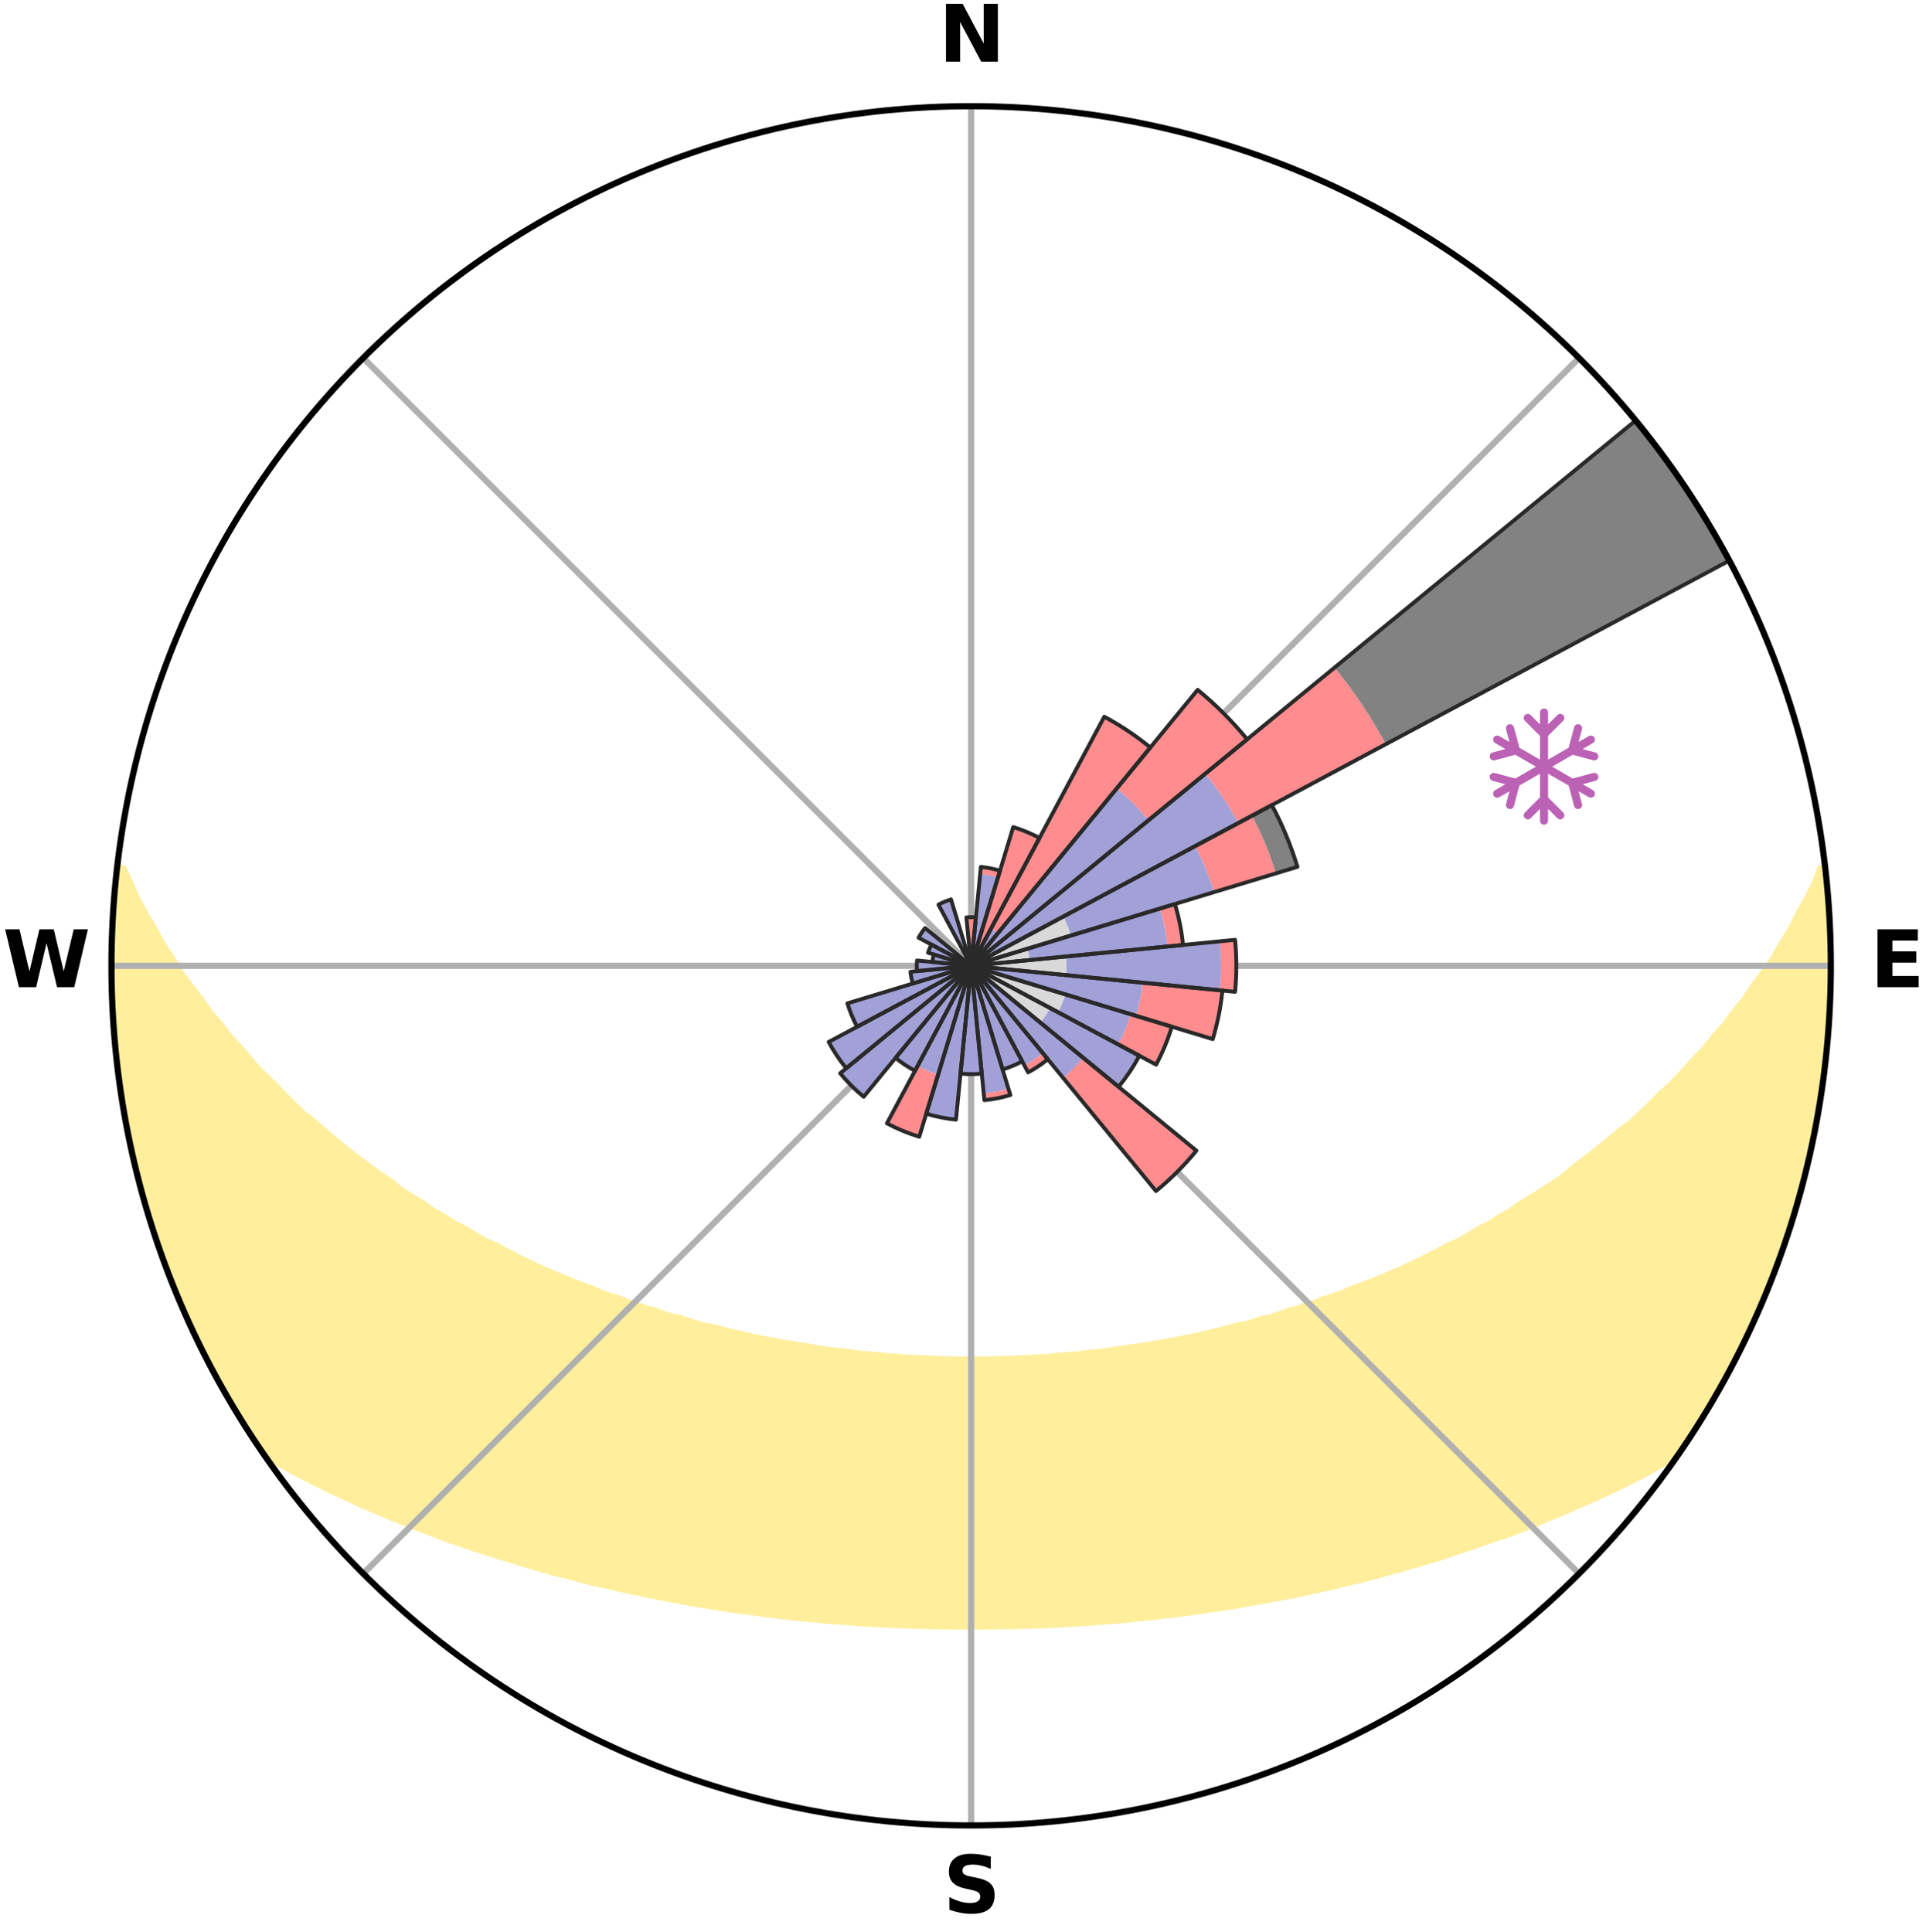 <?xml version="1.0" encoding="utf-8" standalone="no"?>
<!DOCTYPE svg PUBLIC "-//W3C//DTD SVG 1.1//EN"
  "http://www.w3.org/Graphics/SVG/1.1/DTD/svg11.dtd">
<svg xmlns:xlink="http://www.w3.org/1999/xlink" width="248.41pt" height="249.158pt" viewBox="0 0 248.41 249.158" xmlns="http://www.w3.org/2000/svg" version="1.1">
 <title>Ski Rose for Plateau du Revard</title>
 <defs>
  <style type="text/css">*{stroke-linejoin: round; stroke-linecap: butt}</style>
 </defs>
 <g id="figure_1">
  <g id="patch_1">
   <path d="M 0 249.158 
L 248.41 249.158 
L 248.41 0 
L 0 0 
z
" style="fill: #ffffff"/>
  </g>
  <g id="axes_1">
   <g id="patch_2">
    <path d="M 236.135 124.579 
C 236.135 110.018 233.267 95.599 227.695 82.147 
C 222.122 68.695 213.955 56.471 203.659 46.175 
C 193.363 35.879 181.139 27.711 167.687 22.139 
C 154.235 16.567 139.815 13.699 125.255 13.699 
C 110.694 13.699 96.275 16.567 82.823 22.139 
C 69.371 27.711 57.147 35.879 46.851 46.175 
C 36.555 56.471 28.387 68.695 22.815 82.147 
C 17.243 95.599 14.375 110.018 14.375 124.579 
C 14.375 139.14 17.243 153.559 22.815 167.011 
C 28.387 180.463 36.555 192.687 46.851 202.983 
C 57.147 213.279 69.371 221.447 82.823 227.019 
C 96.275 232.591 110.694 235.459 125.255 235.459 
C 139.815 235.459 154.235 232.591 167.687 227.019 
C 181.139 221.447 193.363 213.279 203.659 202.983 
C 213.955 192.687 222.122 180.463 227.695 167.011 
C 233.267 153.559 236.135 139.14 236.135 124.579 
M 125.255 124.579 
C 125.255 124.579 125.255 124.579 125.255 124.579 
C 125.255 124.579 125.255 124.579 125.255 124.579 
C 125.255 124.579 125.255 124.579 125.255 124.579 
C 125.255 124.579 125.255 124.579 125.255 124.579 
C 125.255 124.579 125.255 124.579 125.255 124.579 
C 125.255 124.579 125.255 124.579 125.255 124.579 
C 125.255 124.579 125.255 124.579 125.255 124.579 
C 125.255 124.579 125.255 124.579 125.255 124.579 
C 125.255 124.579 125.255 124.579 125.255 124.579 
C 125.255 124.579 125.255 124.579 125.255 124.579 
C 125.255 124.579 125.255 124.579 125.255 124.579 
C 125.255 124.579 125.255 124.579 125.255 124.579 
C 125.255 124.579 125.255 124.579 125.255 124.579 
C 125.255 124.579 125.255 124.579 125.255 124.579 
C 125.255 124.579 125.255 124.579 125.255 124.579 
C 125.255 124.579 125.255 124.579 125.255 124.579 
z
" style="fill: #ffffff"/>
   </g>
   <g id="PolyCollection_1">
    <defs>
     <path id="m3d155e24b5" d="M 235.393 -137.128 
L 234.843 -137.065 
L 234.093 -135.059 
L 233.07 -133.064 
L 231.976 -131.106 
L 231.036 -129.198 
L 229.842 -127.318 
L 228.818 -125.483 
L 227.546 -123.686 
L 226.239 -121.935 
L 225.113 -120.219 
L 223.744 -118.555 
L 222.561 -116.921 
L 221.139 -115.346 
L 219.905 -113.795 
L 218.438 -112.311 
L 217.16 -110.844 
L 215.862 -109.417 
L 214.337 -108.069 
L 213.004 -106.726 
L 211.654 -105.425 
L 210.29 -104.164 
L 208.711 -102.996 
L 207.324 -101.819 
L 205.925 -100.683 
L 204.518 -99.588 
L 203.102 -98.532 
L 201.87 -97.448 
L 200.44 -96.468 
L 199.006 -95.528 
L 197.568 -94.626 
L 196.129 -93.762 
L 194.867 -92.855 
L 193.426 -92.063 
L 192.158 -91.223 
L 190.718 -90.501 
L 189.447 -89.725 
L 188.176 -88.98 
L 186.745 -88.359 
L 185.477 -87.675 
L 184.21 -87.021 
L 182.945 -86.394 
L 181.684 -85.796 
L 180.426 -85.226 
L 179.173 -84.682 
L 177.925 -84.164 
L 176.683 -83.671 
L 175.447 -83.204 
L 174.219 -82.76 
L 173.118 -82.233 
L 171.902 -81.834 
L 170.695 -81.458 
L 169.606 -80.995 
L 168.415 -80.659 
L 167.335 -80.236 
L 166.16 -79.939 
L 165.09 -79.553 
L 164.024 -79.186 
L 162.876 -78.941 
L 161.822 -78.607 
L 160.774 -78.29 
L 159.654 -78.091 
L 158.619 -77.804 
L 157.59 -77.532 
L 156.566 -77.273 
L 155.548 -77.029 
L 154.535 -76.798 
L 153.529 -76.579 
L 152.529 -76.373 
L 151.534 -76.178 
L 150.546 -75.994 
L 149.565 -75.821 
L 148.589 -75.658 
L 147.619 -75.505 
L 146.655 -75.361 
L 145.698 -75.225 
L 144.746 -75.098 
L 143.8 -74.978 
L 142.883 -74.799 
L 141.945 -74.697 
L 141.013 -74.601 
L 140.086 -74.511 
L 139.178 -74.373 
L 138.258 -74.298 
L 137.343 -74.228 
L 136.432 -74.163 
L 135.533 -74.062 
L 134.627 -74.009 
L 133.725 -73.961 
L 132.831 -73.885 
L 131.934 -73.848 
L 131.039 -73.815 
L 130.148 -73.765 
L 129.256 -73.741 
L 128.365 -73.721 
L 127.476 -73.695 
L 126.588 -73.685 
L 125.699 -73.677 
L 124.811 -73.677 
L 123.922 -73.688 
L 123.033 -73.701 
L 122.144 -73.717 
L 121.255 -73.752 
L 120.363 -73.778 
L 119.47 -73.808 
L 118.578 -73.867 
L 117.682 -73.907 
L 116.783 -73.95 
L 115.887 -74.035 
L 114.983 -74.09 
L 114.075 -74.15 
L 113.175 -74.261 
L 112.261 -74.334 
L 111.342 -74.411 
L 110.419 -74.494 
L 109.51 -74.643 
L 108.579 -74.742 
L 107.644 -74.846 
L 106.702 -74.958 
L 105.755 -75.077 
L 104.834 -75.278 
L 103.878 -75.416 
L 102.916 -75.562 
L 101.949 -75.717 
L 100.975 -75.882 
L 99.995 -76.056 
L 99.01 -76.242 
L 98.018 -76.438 
L 97.02 -76.646 
L 96.016 -76.865 
L 95.006 -77.098 
L 93.99 -77.343 
L 92.969 -77.603 
L 91.942 -77.876 
L 90.834 -78.062 
L 89.793 -78.364 
L 88.747 -78.682 
L 87.696 -79.016 
L 86.551 -79.262 
L 85.487 -79.63 
L 84.42 -80.016 
L 83.249 -80.314 
L 82.171 -80.737 
L 80.983 -81.073 
L 79.897 -81.536 
L 78.693 -81.913 
L 77.48 -82.311 
L 76.382 -82.838 
L 75.157 -83.281 
L 73.924 -83.749 
L 72.685 -84.241 
L 71.44 -84.758 
L 70.19 -85.302 
L 68.935 -85.872 
L 67.677 -86.469 
L 66.416 -87.094 
L 65.152 -87.748 
L 63.887 -88.43 
L 62.459 -89.051 
L 61.19 -89.795 
L 59.923 -90.569 
L 58.486 -91.29 
L 57.221 -92.129 
L 55.783 -92.919 
L 54.523 -93.824 
L 53.088 -94.686 
L 51.653 -95.587 
L 50.41 -96.596 
L 48.985 -97.571 
L 47.566 -98.585 
L 46.153 -99.638 
L 44.748 -100.732 
L 43.353 -101.866 
L 41.968 -103.04 
L 40.595 -104.254 
L 39.031 -105.464 
L 37.684 -106.763 
L 36.354 -108.102 
L 35.04 -109.482 
L 33.537 -110.872 
L 32.261 -112.336 
L 31.008 -113.841 
L 29.565 -115.365 
L 28.358 -116.953 
L 26.965 -118.567 
L 25.812 -120.237 
L 24.475 -121.94 
L 23.17 -123.688 
L 22.111 -125.479 
L 20.877 -127.312 
L 19.893 -129.179 
L 18.744 -131.094 
L 17.65 -133.048 
L 16.817 -135.02 
L 15.865 -137.042 
L 15.13 -137.126 
L 15.13 -137.126 
L 14.942 -135.201 
L 14.717 -133.279 
L 14.651 -131.344 
L 14.492 -129.415 
L 14.433 -127.481 
L 14.464 -125.546 
L 14.404 -123.612 
L 14.5 -121.679 
L 14.506 -119.744 
L 14.602 -117.811 
L 14.856 -115.89 
L 14.895 -113.953 
L 15.145 -112.034 
L 15.426 -110.12 
L 15.626 -108.195 
L 15.897 -106.279 
L 16.338 -104.393 
L 16.635 -102.48 
L 17.067 -100.594 
L 17.453 -98.698 
L 17.942 -96.826 
L 18.461 -94.962 
L 19.009 -93.108 
L 19.588 -91.262 
L 20.109 -89.398 
L 20.749 -87.571 
L 21.419 -85.756 
L 22.119 -83.953 
L 22.85 -82.162 
L 23.613 -80.384 
L 24.406 -78.62 
L 25.243 -76.876 
L 26.04 -75.113 
L 26.94 -73.4 
L 27.821 -71.677 
L 28.796 -70.005 
L 29.727 -68.309 
L 30.73 -66.654 
L 31.741 -65.004 
L 32.795 -63.381 
L 33.89 -61.786 
L 35.665 -60.675 
L 37.492 -59.638 
L 39.335 -58.651 
L 41.195 -57.715 
L 43.058 -56.821 
L 44.926 -55.972 
L 46.732 -55.108 
L 48.593 -54.332 
L 50.396 -53.54 
L 52.251 -52.838 
L 54.044 -52.115 
L 55.833 -51.423 
L 57.615 -50.763 
L 59.39 -50.133 
L 61.159 -49.532 
L 62.919 -48.96 
L 64.671 -48.415 
L 66.414 -47.896 
L 68.108 -47.349 
L 69.833 -46.881 
L 71.516 -46.389 
L 73.223 -45.968 
L 74.887 -45.517 
L 76.547 -45.094 
L 78.225 -44.738 
L 79.864 -44.352 
L 81.499 -43.991 
L 83.123 -43.644 
L 84.741 -43.322 
L 86.349 -43.012 
L 87.952 -42.725 
L 89.528 -42.412 
L 91.113 -42.153 
L 92.693 -41.915 
L 94.25 -41.654 
L 95.814 -41.44 
L 97.372 -41.247 
L 98.912 -41.032 
L 100.456 -40.858 
L 101.985 -40.672 
L 103.511 -40.5 
L 105.038 -40.372 
L 106.554 -40.226 
L 108.066 -40.095 
L 109.578 -39.992 
L 111.082 -39.885 
L 112.583 -39.79 
L 114.081 -39.707 
L 115.579 -39.653 
L 117.072 -39.593 
L 118.562 -39.544 
L 120.052 -39.507 
L 121.539 -39.481 
L 123.026 -39.466 
L 124.512 -39.461 
L 125.998 -39.462 
L 127.484 -39.468 
L 128.97 -39.485 
L 130.458 -39.512 
L 131.948 -39.537 
L 133.439 -39.585 
L 134.932 -39.645 
L 136.427 -39.717 
L 137.925 -39.801 
L 139.428 -39.883 
L 140.933 -39.99 
L 142.44 -40.11 
L 143.958 -40.215 
L 145.474 -40.36 
L 146.994 -40.519 
L 148.526 -40.667 
L 150.056 -40.853 
L 151.602 -41.018 
L 153.142 -41.233 
L 154.698 -41.433 
L 156.25 -41.679 
L 157.823 -41.9 
L 159.401 -42.144 
L 160.97 -42.44 
L 162.565 -42.709 
L 164.165 -43.002 
L 165.777 -43.305 
L 167.393 -43.633 
L 169.02 -43.973 
L 170.652 -44.34 
L 172.295 -44.72 
L 173.943 -45.128 
L 175.63 -45.505 
L 177.299 -45.949 
L 178.969 -46.424 
L 180.686 -46.868 
L 182.376 -47.384 
L 184.11 -47.877 
L 185.854 -48.396 
L 187.56 -48.996 
L 189.319 -49.569 
L 191.086 -50.17 
L 192.861 -50.8 
L 194.695 -51.404 
L 196.484 -52.096 
L 198.278 -52.819 
L 200.076 -53.576 
L 201.932 -54.317 
L 203.737 -55.144 
L 205.605 -55.953 
L 207.469 -56.807 
L 209.336 -57.698 
L 211.192 -58.637 
L 213.04 -59.621 
L 214.862 -60.663 
L 216.621 -61.785 
L 217.716 -63.381 
L 218.769 -65.004 
L 219.791 -66.647 
L 220.741 -68.333 
L 221.729 -69.996 
L 222.686 -71.678 
L 223.483 -73.445 
L 224.36 -75.167 
L 225.328 -76.847 
L 226.102 -78.62 
L 226.825 -80.415 
L 227.652 -82.165 
L 228.375 -83.959 
L 229.099 -85.753 
L 229.697 -87.594 
L 230.319 -89.425 
L 230.991 -91.241 
L 231.528 -93.1 
L 232.079 -94.954 
L 232.52 -96.839 
L 233.04 -98.702 
L 233.397 -100.605 
L 233.887 -102.478 
L 234.158 -104.395 
L 234.565 -106.287 
L 234.901 -108.192 
L 235.051 -110.124 
L 235.341 -112.036 
L 235.592 -113.955 
L 235.783 -115.88 
L 235.797 -117.818 
L 235.917 -119.747 
L 236.02 -121.679 
L 236.087 -123.612 
L 236.119 -125.547 
L 235.933 -127.477 
L 235.882 -129.409 
L 235.812 -131.341 
L 235.711 -133.272 
L 235.559 -135.2 
L 235.393 -137.128 
z
" style="stroke: #ffee9c"/>
    </defs>
    <g clip-path="url(#p9adb7464f5)">
     <use xlink:href="#m3d155e24b5" x="0" y="249.158" style="fill: #ffee9c; stroke: #ffee9c"/>
    </g>
   </g>
   <g id="matplotlib.axis_1">
    <g id="xtick_1">
     <g id="line2d_1">
      <path d="M 125.255 124.579 
L 125.255 13.699 
" clip-path="url(#p9adb7464f5)" style="fill: none; stroke: #b0b0b0; stroke-width: 0.8; stroke-linecap: square"/>
     </g>
     <g id="text_1">
      <!-- N -->
      <g transform="translate(121.07 7.958) scale(0.1 -0.1)">
       <defs>
        <path id="DejaVuSans-Bold-4e" d="M 588 4666 
L 1931 4666 
L 3628 1466 
L 3628 4666 
L 4769 4666 
L 4769 0 
L 3425 0 
L 1728 3200 
L 1728 0 
L 588 0 
L 588 4666 
z
" transform="scale(0.016)"/>
       </defs>
       <use xlink:href="#DejaVuSans-Bold-4e"/>
      </g>
     </g>
    </g>
    <g id="xtick_2">
     <g id="line2d_2">
      <path d="M 125.255 124.579 
L 203.659 46.175 
" clip-path="url(#p9adb7464f5)" style="fill: none; stroke: #b0b0b0; stroke-width: 0.8; stroke-linecap: square"/>
     </g>
    </g>
    <g id="xtick_3">
     <g id="line2d_3">
      <path d="M 125.255 124.579 
L 236.135 124.579 
" clip-path="url(#p9adb7464f5)" style="fill: none; stroke: #b0b0b0; stroke-width: 0.8; stroke-linecap: square"/>
     </g>
     <g id="text_2">
      <!-- E -->
      <g transform="translate(241.219 127.338) scale(0.1 -0.1)">
       <defs>
        <path id="DejaVuSans-Bold-45" d="M 588 4666 
L 3834 4666 
L 3834 3756 
L 1791 3756 
L 1791 2888 
L 3713 2888 
L 3713 1978 
L 1791 1978 
L 1791 909 
L 3903 909 
L 3903 0 
L 588 0 
L 588 4666 
z
" transform="scale(0.016)"/>
       </defs>
       <use xlink:href="#DejaVuSans-Bold-45"/>
      </g>
     </g>
    </g>
    <g id="xtick_4">
     <g id="line2d_4">
      <path d="M 125.255 124.579 
L 203.659 202.983 
" clip-path="url(#p9adb7464f5)" style="fill: none; stroke: #b0b0b0; stroke-width: 0.8; stroke-linecap: square"/>
     </g>
    </g>
    <g id="xtick_5">
     <g id="line2d_5">
      <path d="M 125.255 124.579 
L 125.255 235.459 
" clip-path="url(#p9adb7464f5)" style="fill: none; stroke: #b0b0b0; stroke-width: 0.8; stroke-linecap: square"/>
     </g>
     <g id="text_3">
      <!-- S -->
      <g transform="translate(121.654 246.718) scale(0.1 -0.1)">
       <defs>
        <path id="DejaVuSans-Bold-53" d="M 3834 4519 
L 3834 3531 
Q 3450 3703 3084 3790 
Q 2719 3878 2394 3878 
Q 1963 3878 1756 3759 
Q 1550 3641 1550 3391 
Q 1550 3203 1689 3098 
Q 1828 2994 2194 2919 
L 2706 2816 
Q 3484 2659 3812 2340 
Q 4141 2022 4141 1434 
Q 4141 663 3683 286 
Q 3225 -91 2284 -91 
Q 1841 -91 1394 -6 
Q 947 78 500 244 
L 500 1259 
Q 947 1022 1364 901 
Q 1781 781 2169 781 
Q 2563 781 2772 912 
Q 2981 1044 2981 1288 
Q 2981 1506 2839 1625 
Q 2697 1744 2272 1838 
L 1806 1941 
Q 1106 2091 782 2419 
Q 459 2747 459 3303 
Q 459 4000 909 4375 
Q 1359 4750 2203 4750 
Q 2588 4750 2994 4692 
Q 3400 4634 3834 4519 
z
" transform="scale(0.016)"/>
       </defs>
       <use xlink:href="#DejaVuSans-Bold-53"/>
      </g>
     </g>
    </g>
    <g id="xtick_6">
     <g id="line2d_6">
      <path d="M 125.255 124.579 
L 46.851 202.983 
" clip-path="url(#p9adb7464f5)" style="fill: none; stroke: #b0b0b0; stroke-width: 0.8; stroke-linecap: square"/>
     </g>
    </g>
    <g id="xtick_7">
     <g id="line2d_7">
      <path d="M 125.255 124.579 
L 14.375 124.579 
" clip-path="url(#p9adb7464f5)" style="fill: none; stroke: #b0b0b0; stroke-width: 0.8; stroke-linecap: square"/>
     </g>
     <g id="text_4">
      <!-- W -->
      <g transform="translate(0.36 127.338) scale(0.1 -0.1)">
       <defs>
        <path id="DejaVuSans-Bold-57" d="M 191 4666 
L 1344 4666 
L 2150 1275 
L 2950 4666 
L 4109 4666 
L 4909 1275 
L 5716 4666 
L 6859 4666 
L 5759 0 
L 4372 0 
L 3525 3547 
L 2688 0 
L 1300 0 
L 191 4666 
z
" transform="scale(0.016)"/>
       </defs>
       <use xlink:href="#DejaVuSans-Bold-57"/>
      </g>
     </g>
    </g>
    <g id="xtick_8">
     <g id="line2d_8">
      <path d="M 125.255 124.579 
L 46.851 46.175 
" clip-path="url(#p9adb7464f5)" style="fill: none; stroke: #b0b0b0; stroke-width: 0.8; stroke-linecap: square"/>
     </g>
    </g>
   </g>
   <g id="matplotlib.axis_2"/>
   <g id="patch_3">
    <path d="M 125.255 124.579 
C 125.255 124.579 125.255 124.579 125.255 124.579 
C 125.255 124.579 125.255 124.579 125.255 124.579 
L 125.255 124.579 
C 125.255 124.579 125.255 124.579 125.255 124.579 
C 125.255 124.579 125.255 124.579 125.255 124.579 
z
" clip-path="url(#p9adb7464f5)" style="fill: #d9d9d9"/>
   </g>
   <g id="patch_4">
    <path d="M 125.255 124.579 
C 125.255 124.579 125.255 124.579 125.255 124.579 
C 125.255 124.579 125.255 124.579 125.255 124.579 
L 125.255 124.579 
C 125.255 124.579 125.255 124.579 125.255 124.579 
C 125.255 124.579 125.255 124.579 125.255 124.579 
z
" clip-path="url(#p9adb7464f5)" style="fill: #d9d9d9"/>
   </g>
   <g id="patch_5">
    <path d="M 125.255 124.579 
C 125.255 124.579 125.255 124.579 125.255 124.579 
C 125.255 124.579 125.255 124.579 125.255 124.579 
L 125.255 124.579 
C 125.255 124.579 125.255 124.579 125.255 124.579 
C 125.255 124.579 125.255 124.579 125.255 124.579 
z
" clip-path="url(#p9adb7464f5)" style="fill: #d9d9d9"/>
   </g>
   <g id="patch_6">
    <path d="M 125.255 124.579 
C 125.255 124.579 125.255 124.579 125.255 124.579 
C 125.255 124.579 125.255 124.579 125.255 124.579 
L 125.255 124.579 
C 125.255 124.579 125.255 124.579 125.255 124.579 
C 125.255 124.579 125.255 124.579 125.255 124.579 
z
" clip-path="url(#p9adb7464f5)" style="fill: #d9d9d9"/>
   </g>
   <g id="patch_7">
    <path d="M 125.255 124.579 
C 125.255 124.579 125.255 124.579 125.255 124.579 
C 125.255 124.579 125.255 124.579 125.255 124.579 
L 125.255 124.579 
C 125.255 124.579 125.255 124.579 125.255 124.579 
C 125.255 124.579 125.255 124.579 125.255 124.579 
z
" clip-path="url(#p9adb7464f5)" style="fill: #d9d9d9"/>
   </g>
   <g id="patch_8">
    <path d="M 125.255 124.579 
C 125.255 124.579 125.255 124.579 125.255 124.579 
C 125.255 124.579 125.255 124.579 125.255 124.579 
L 125.255 124.579 
C 125.255 124.579 125.255 124.579 125.255 124.579 
C 125.255 124.579 125.255 124.579 125.255 124.579 
z
" clip-path="url(#p9adb7464f5)" style="fill: #d9d9d9"/>
   </g>
   <g id="patch_9">
    <path d="M 125.255 124.579 
C 125.255 124.579 125.255 124.579 125.255 124.579 
C 125.255 124.579 125.255 124.579 125.255 124.579 
L 138.135 120.672 
C 138.007 120.25 137.859 119.835 137.69 119.428 
C 137.522 119.021 137.333 118.623 137.125 118.234 
z
" clip-path="url(#p9adb7464f5)" style="fill: #d9d9d9"/>
   </g>
   <g id="patch_10">
    <path d="M 125.255 124.579 
C 125.255 124.579 125.255 124.579 125.255 124.579 
C 125.255 124.579 125.255 124.579 125.255 124.579 
L 132.807 123.835 
C 132.782 123.588 132.746 123.342 132.697 123.099 
C 132.649 122.855 132.588 122.614 132.516 122.376 
z
" clip-path="url(#p9adb7464f5)" style="fill: #d9d9d9"/>
   </g>
   <g id="patch_11">
    <path d="M 125.255 124.579 
C 125.255 124.579 125.255 124.579 125.255 124.579 
C 125.255 124.579 125.255 124.579 125.255 124.579 
L 137.511 125.786 
C 137.551 125.385 137.571 124.982 137.571 124.579 
C 137.571 124.176 137.551 123.773 137.511 123.372 
z
" clip-path="url(#p9adb7464f5)" style="fill: #d9d9d9"/>
   </g>
   <g id="patch_12">
    <path d="M 125.255 124.579 
C 125.255 124.579 125.255 124.579 125.255 124.579 
C 125.255 124.579 125.255 124.579 125.255 124.579 
L 125.255 124.579 
C 125.255 124.579 125.255 124.579 125.255 124.579 
C 125.255 124.579 125.255 124.579 125.255 124.579 
z
" clip-path="url(#p9adb7464f5)" style="fill: #d9d9d9"/>
   </g>
   <g id="patch_13">
    <path d="M 125.255 124.579 
C 125.255 124.579 125.255 124.579 125.255 124.579 
C 125.255 124.579 125.255 124.579 125.255 124.579 
L 136.463 130.57 
C 136.659 130.203 136.837 129.827 136.996 129.442 
C 137.155 129.058 137.295 128.666 137.416 128.268 
z
" clip-path="url(#p9adb7464f5)" style="fill: #d9d9d9"/>
   </g>
   <g id="patch_14">
    <path d="M 125.255 124.579 
C 125.255 124.579 125.255 124.579 125.255 124.579 
C 125.255 124.579 125.255 124.579 125.255 124.579 
L 134.184 131.907 
C 134.424 131.615 134.649 131.311 134.859 130.996 
C 135.069 130.682 135.264 130.357 135.442 130.024 
z
" clip-path="url(#p9adb7464f5)" style="fill: #d9d9d9"/>
   </g>
   <g id="patch_15">
    <path d="M 125.255 124.579 
C 125.255 124.579 125.255 124.579 125.255 124.579 
C 125.255 124.579 125.255 124.579 125.255 124.579 
L 125.255 124.579 
C 125.255 124.579 125.255 124.579 125.255 124.579 
C 125.255 124.579 125.255 124.579 125.255 124.579 
z
" clip-path="url(#p9adb7464f5)" style="fill: #d9d9d9"/>
   </g>
   <g id="patch_16">
    <path d="M 125.255 124.579 
C 125.255 124.579 125.255 124.579 125.255 124.579 
C 125.255 124.579 125.255 124.579 125.255 124.579 
L 125.255 124.579 
C 125.255 124.579 125.255 124.579 125.255 124.579 
C 125.255 124.579 125.255 124.579 125.255 124.579 
z
" clip-path="url(#p9adb7464f5)" style="fill: #d9d9d9"/>
   </g>
   <g id="patch_17">
    <path d="M 125.255 124.579 
C 125.255 124.579 125.255 124.579 125.255 124.579 
C 125.255 124.579 125.255 124.579 125.255 124.579 
L 125.255 124.579 
C 125.255 124.579 125.255 124.579 125.255 124.579 
C 125.255 124.579 125.255 124.579 125.255 124.579 
z
" clip-path="url(#p9adb7464f5)" style="fill: #d9d9d9"/>
   </g>
   <g id="patch_18">
    <path d="M 125.255 124.579 
C 125.255 124.579 125.255 124.579 125.255 124.579 
C 125.255 124.579 125.255 124.579 125.255 124.579 
L 125.255 124.579 
C 125.255 124.579 125.255 124.579 125.255 124.579 
C 125.255 124.579 125.255 124.579 125.255 124.579 
z
" clip-path="url(#p9adb7464f5)" style="fill: #d9d9d9"/>
   </g>
   <g id="patch_19">
    <path d="M 125.255 124.579 
C 125.255 124.579 125.255 124.579 125.255 124.579 
C 125.255 124.579 125.255 124.579 125.255 124.579 
L 125.255 124.579 
C 125.255 124.579 125.255 124.579 125.255 124.579 
C 125.255 124.579 125.255 124.579 125.255 124.579 
z
" clip-path="url(#p9adb7464f5)" style="fill: #d9d9d9"/>
   </g>
   <g id="patch_20">
    <path d="M 125.255 124.579 
C 125.255 124.579 125.255 124.579 125.255 124.579 
C 125.255 124.579 125.255 124.579 125.255 124.579 
L 125.255 124.579 
C 125.255 124.579 125.255 124.579 125.255 124.579 
C 125.255 124.579 125.255 124.579 125.255 124.579 
z
" clip-path="url(#p9adb7464f5)" style="fill: #d9d9d9"/>
   </g>
   <g id="patch_21">
    <path d="M 125.255 124.579 
C 125.255 124.579 125.255 124.579 125.255 124.579 
C 125.255 124.579 125.255 124.579 125.255 124.579 
L 125.255 124.579 
C 125.255 124.579 125.255 124.579 125.255 124.579 
C 125.255 124.579 125.255 124.579 125.255 124.579 
z
" clip-path="url(#p9adb7464f5)" style="fill: #d9d9d9"/>
   </g>
   <g id="patch_22">
    <path d="M 125.255 124.579 
C 125.255 124.579 125.255 124.579 125.255 124.579 
C 125.255 124.579 125.255 124.579 125.255 124.579 
L 125.255 124.579 
C 125.255 124.579 125.255 124.579 125.255 124.579 
C 125.255 124.579 125.255 124.579 125.255 124.579 
z
" clip-path="url(#p9adb7464f5)" style="fill: #d9d9d9"/>
   </g>
   <g id="patch_23">
    <path d="M 125.255 124.579 
C 125.255 124.579 125.255 124.579 125.255 124.579 
C 125.255 124.579 125.255 124.579 125.255 124.579 
L 125.255 124.579 
C 125.255 124.579 125.255 124.579 125.255 124.579 
C 125.255 124.579 125.255 124.579 125.255 124.579 
z
" clip-path="url(#p9adb7464f5)" style="fill: #d9d9d9"/>
   </g>
   <g id="patch_24">
    <path d="M 125.255 124.579 
C 125.255 124.579 125.255 124.579 125.255 124.579 
C 125.255 124.579 125.255 124.579 125.255 124.579 
L 125.255 124.579 
C 125.255 124.579 125.255 124.579 125.255 124.579 
C 125.255 124.579 125.255 124.579 125.255 124.579 
z
" clip-path="url(#p9adb7464f5)" style="fill: #d9d9d9"/>
   </g>
   <g id="patch_25">
    <path d="M 125.255 124.579 
C 125.255 124.579 125.255 124.579 125.255 124.579 
C 125.255 124.579 125.255 124.579 125.255 124.579 
L 125.255 124.579 
C 125.255 124.579 125.255 124.579 125.255 124.579 
C 125.255 124.579 125.255 124.579 125.255 124.579 
z
" clip-path="url(#p9adb7464f5)" style="fill: #d9d9d9"/>
   </g>
   <g id="patch_26">
    <path d="M 125.255 124.579 
C 125.255 124.579 125.255 124.579 125.255 124.579 
C 125.255 124.579 125.255 124.579 125.255 124.579 
L 125.255 124.579 
C 125.255 124.579 125.255 124.579 125.255 124.579 
C 125.255 124.579 125.255 124.579 125.255 124.579 
z
" clip-path="url(#p9adb7464f5)" style="fill: #d9d9d9"/>
   </g>
   <g id="patch_27">
    <path d="M 125.255 124.579 
C 125.255 124.579 125.255 124.579 125.255 124.579 
C 125.255 124.579 125.255 124.579 125.255 124.579 
L 125.255 124.579 
C 125.255 124.579 125.255 124.579 125.255 124.579 
C 125.255 124.579 125.255 124.579 125.255 124.579 
z
" clip-path="url(#p9adb7464f5)" style="fill: #d9d9d9"/>
   </g>
   <g id="patch_28">
    <path d="M 125.255 124.579 
C 125.255 124.579 125.255 124.579 125.255 124.579 
C 125.255 124.579 125.255 124.579 125.255 124.579 
L 125.255 124.579 
C 125.255 124.579 125.255 124.579 125.255 124.579 
C 125.255 124.579 125.255 124.579 125.255 124.579 
z
" clip-path="url(#p9adb7464f5)" style="fill: #d9d9d9"/>
   </g>
   <g id="patch_29">
    <path d="M 125.255 124.579 
C 125.255 124.579 125.255 124.579 125.255 124.579 
C 125.255 124.579 125.255 124.579 125.255 124.579 
L 125.255 124.579 
C 125.255 124.579 125.255 124.579 125.255 124.579 
C 125.255 124.579 125.255 124.579 125.255 124.579 
z
" clip-path="url(#p9adb7464f5)" style="fill: #d9d9d9"/>
   </g>
   <g id="patch_30">
    <path d="M 125.255 124.579 
C 125.255 124.579 125.255 124.579 125.255 124.579 
C 125.255 124.579 125.255 124.579 125.255 124.579 
L 125.255 124.579 
C 125.255 124.579 125.255 124.579 125.255 124.579 
C 125.255 124.579 125.255 124.579 125.255 124.579 
z
" clip-path="url(#p9adb7464f5)" style="fill: #d9d9d9"/>
   </g>
   <g id="patch_31">
    <path d="M 125.255 124.579 
C 125.255 124.579 125.255 124.579 125.255 124.579 
C 125.255 124.579 125.255 124.579 125.255 124.579 
L 125.255 124.579 
C 125.255 124.579 125.255 124.579 125.255 124.579 
C 125.255 124.579 125.255 124.579 125.255 124.579 
z
" clip-path="url(#p9adb7464f5)" style="fill: #d9d9d9"/>
   </g>
   <g id="patch_32">
    <path d="M 125.255 124.579 
C 125.255 124.579 125.255 124.579 125.255 124.579 
C 125.255 124.579 125.255 124.579 125.255 124.579 
L 125.255 124.579 
C 125.255 124.579 125.255 124.579 125.255 124.579 
C 125.255 124.579 125.255 124.579 125.255 124.579 
z
" clip-path="url(#p9adb7464f5)" style="fill: #d9d9d9"/>
   </g>
   <g id="patch_33">
    <path d="M 125.255 124.579 
C 125.255 124.579 125.255 124.579 125.255 124.579 
C 125.255 124.579 125.255 124.579 125.255 124.579 
L 125.255 124.579 
C 125.255 124.579 125.255 124.579 125.255 124.579 
C 125.255 124.579 125.255 124.579 125.255 124.579 
z
" clip-path="url(#p9adb7464f5)" style="fill: #d9d9d9"/>
   </g>
   <g id="patch_34">
    <path d="M 125.255 124.579 
C 125.255 124.579 125.255 124.579 125.255 124.579 
C 125.255 124.579 125.255 124.579 125.255 124.579 
L 125.255 124.579 
C 125.255 124.579 125.255 124.579 125.255 124.579 
C 125.255 124.579 125.255 124.579 125.255 124.579 
z
" clip-path="url(#p9adb7464f5)" style="fill: #d9d9d9"/>
   </g>
   <g id="patch_35">
    <path d="M 125.255 124.579 
C 125.255 124.579 125.255 124.579 125.255 124.579 
C 125.255 124.579 125.255 124.579 125.255 124.579 
L 125.371 123.4 
C 125.332 123.396 125.294 123.394 125.255 123.394 
C 125.216 123.394 125.177 123.396 125.139 123.4 
z
" clip-path="url(#p9adb7464f5)" style="fill: #a1a1d8"/>
   </g>
   <g id="patch_36">
    <path d="M 125.255 124.579 
C 125.255 124.579 125.255 124.579 125.255 124.579 
C 125.255 124.579 125.255 124.579 125.255 124.579 
L 128.712 113.182 
C 128.339 113.069 127.961 112.974 127.578 112.898 
C 127.196 112.822 126.81 112.765 126.422 112.726 
z
" clip-path="url(#p9adb7464f5)" style="fill: #a1a1d8"/>
   </g>
   <g id="patch_37">
    <path d="M 125.255 124.579 
C 125.255 124.579 125.255 124.579 125.255 124.579 
C 125.255 124.579 125.255 124.579 125.255 124.579 
L 125.255 124.579 
C 125.255 124.579 125.255 124.579 125.255 124.579 
C 125.255 124.579 125.255 124.579 125.255 124.579 
z
" clip-path="url(#p9adb7464f5)" style="fill: #a1a1d8"/>
   </g>
   <g id="patch_38">
    <path d="M 125.255 124.579 
C 125.255 124.579 125.255 124.579 125.255 124.579 
C 125.255 124.579 125.255 124.579 125.255 124.579 
L 128.7 120.381 
C 128.563 120.268 128.42 120.162 128.272 120.064 
C 128.124 119.965 127.972 119.873 127.815 119.79 
z
" clip-path="url(#p9adb7464f5)" style="fill: #a1a1d8"/>
   </g>
   <g id="patch_39">
    <path d="M 125.255 124.579 
C 125.255 124.579 125.255 124.579 125.255 124.579 
C 125.255 124.579 125.255 124.579 125.255 124.579 
L 148.139 105.799 
C 147.524 105.05 146.873 104.331 146.188 103.646 
C 145.502 102.961 144.784 102.31 144.035 101.695 
z
" clip-path="url(#p9adb7464f5)" style="fill: #a1a1d8"/>
   </g>
   <g id="patch_40">
    <path d="M 125.255 124.579 
C 125.255 124.579 125.255 124.579 125.255 124.579 
C 125.255 124.579 125.255 124.579 125.255 124.579 
L 159.713 106.161 
C 159.11 105.033 158.452 103.935 157.742 102.872 
C 157.031 101.809 156.269 100.781 155.458 99.792 
z
" clip-path="url(#p9adb7464f5)" style="fill: #a1a1d8"/>
   </g>
   <g id="patch_41">
    <path d="M 137.125 118.234 
C 137.333 118.623 137.522 119.021 137.69 119.428 
C 137.859 119.835 138.007 120.25 138.135 120.672 
L 156.601 115.07 
C 156.29 114.044 155.928 113.034 155.518 112.044 
C 155.108 111.053 154.649 110.083 154.143 109.138 
z
" clip-path="url(#p9adb7464f5)" style="fill: #a1a1d8"/>
   </g>
   <g id="patch_42">
    <path d="M 132.516 122.376 
C 132.588 122.614 132.649 122.855 132.697 123.099 
C 132.746 123.342 132.782 123.588 132.807 123.835 
L 150.577 122.085 
C 150.496 121.256 150.373 120.432 150.211 119.615 
C 150.048 118.798 149.846 117.99 149.604 117.193 
z
" clip-path="url(#p9adb7464f5)" style="fill: #a1a1d8"/>
   </g>
   <g id="patch_43">
    <path d="M 137.511 123.372 
C 137.551 123.773 137.571 124.176 137.571 124.579 
C 137.571 124.982 137.551 125.385 137.511 125.786 
L 157.337 127.739 
C 157.441 126.689 157.493 125.634 157.493 124.579 
C 157.493 123.524 157.441 122.469 157.337 121.419 
z
" clip-path="url(#p9adb7464f5)" style="fill: #a1a1d8"/>
   </g>
   <g id="patch_44">
    <path d="M 125.255 124.579 
C 125.255 124.579 125.255 124.579 125.255 124.579 
C 125.255 124.579 125.255 124.579 125.255 124.579 
L 146.532 131.033 
C 146.743 130.337 146.92 129.631 147.062 128.917 
C 147.204 128.203 147.311 127.483 147.382 126.758 
z
" clip-path="url(#p9adb7464f5)" style="fill: #a1a1d8"/>
   </g>
   <g id="patch_45">
    <path d="M 137.416 128.268 
C 137.295 128.666 137.155 129.058 136.996 129.442 
C 136.837 129.827 136.659 130.203 136.463 130.57 
L 144.241 134.727 
C 144.573 134.106 144.875 133.469 145.144 132.818 
C 145.414 132.167 145.651 131.503 145.856 130.828 
z
" clip-path="url(#p9adb7464f5)" style="fill: #a1a1d8"/>
   </g>
   <g id="patch_46">
    <path d="M 135.442 130.024 
C 135.264 130.357 135.069 130.682 134.859 130.996 
C 134.649 131.311 134.424 131.615 134.184 131.907 
L 144.273 140.187 
C 144.784 139.565 145.264 138.917 145.712 138.248 
C 146.159 137.578 146.573 136.887 146.953 136.177 
z
" clip-path="url(#p9adb7464f5)" style="fill: #a1a1d8"/>
   </g>
   <g id="patch_47">
    <path d="M 125.255 124.579 
C 125.255 124.579 125.255 124.579 125.255 124.579 
C 125.255 124.579 125.255 124.579 125.255 124.579 
L 137.118 139.035 
C 137.591 138.646 138.045 138.235 138.478 137.802 
C 138.911 137.369 139.322 136.916 139.71 136.442 
z
" clip-path="url(#p9adb7464f5)" style="fill: #a1a1d8"/>
   </g>
   <g id="patch_48">
    <path d="M 125.255 124.579 
C 125.255 124.579 125.255 124.579 125.255 124.579 
C 125.255 124.579 125.255 124.579 125.255 124.579 
L 132.12 137.422 
C 132.54 137.197 132.949 136.952 133.345 136.687 
C 133.742 136.423 134.125 136.138 134.493 135.836 
z
" clip-path="url(#p9adb7464f5)" style="fill: #a1a1d8"/>
   </g>
   <g id="patch_49">
    <path d="M 125.255 124.579 
C 125.255 124.579 125.255 124.579 125.255 124.579 
C 125.255 124.579 125.255 124.579 125.255 124.579 
L 129.311 137.949 
C 129.748 137.817 130.179 137.662 130.602 137.487 
C 131.024 137.312 131.438 137.117 131.841 136.901 
z
" clip-path="url(#p9adb7464f5)" style="fill: #a1a1d8"/>
   </g>
   <g id="patch_50">
    <path d="M 125.255 124.579 
C 125.255 124.579 125.255 124.579 125.255 124.579 
C 125.255 124.579 125.255 124.579 125.255 124.579 
L 126.877 141.048 
C 127.416 140.995 127.952 140.916 128.483 140.81 
C 129.015 140.704 129.54 140.573 130.059 140.415 
z
" clip-path="url(#p9adb7464f5)" style="fill: #a1a1d8"/>
   </g>
   <g id="patch_51">
    <path d="M 125.255 124.579 
C 125.255 124.579 125.255 124.579 125.255 124.579 
C 125.255 124.579 125.255 124.579 125.255 124.579 
L 123.885 138.484 
C 124.34 138.529 124.798 138.551 125.255 138.551 
C 125.712 138.551 126.169 138.529 126.624 138.484 
z
" clip-path="url(#p9adb7464f5)" style="fill: #a1a1d8"/>
   </g>
   <g id="patch_52">
    <path d="M 125.255 124.579 
C 125.255 124.579 125.255 124.579 125.255 124.579 
C 125.255 124.579 125.255 124.579 125.255 124.579 
L 119.468 143.657 
C 120.092 143.846 120.725 144.005 121.365 144.132 
C 122.005 144.26 122.651 144.355 123.301 144.419 
z
" clip-path="url(#p9adb7464f5)" style="fill: #a1a1d8"/>
   </g>
   <g id="patch_53">
    <path d="M 125.255 124.579 
C 125.255 124.579 125.255 124.579 125.255 124.579 
C 125.255 124.579 125.255 124.579 125.255 124.579 
L 118.345 137.507 
C 118.768 137.733 119.202 137.938 119.645 138.122 
C 120.088 138.306 120.541 138.467 121 138.607 
z
" clip-path="url(#p9adb7464f5)" style="fill: #a1a1d8"/>
   </g>
   <g id="patch_54">
    <path d="M 125.255 124.579 
C 125.255 124.579 125.255 124.579 125.255 124.579 
C 125.255 124.579 125.255 124.579 125.255 124.579 
L 115.51 136.453 
C 115.899 136.772 116.303 137.072 116.721 137.351 
C 117.139 137.63 117.571 137.889 118.014 138.126 
z
" clip-path="url(#p9adb7464f5)" style="fill: #a1a1d8"/>
   </g>
   <g id="patch_55">
    <path d="M 125.255 124.579 
C 125.255 124.579 125.255 124.579 125.255 124.579 
C 125.255 124.579 125.255 124.579 125.255 124.579 
L 108.363 138.442 
C 108.817 138.995 109.297 139.525 109.803 140.031 
C 110.309 140.536 110.839 141.017 111.392 141.471 
z
" clip-path="url(#p9adb7464f5)" style="fill: #a1a1d8"/>
   </g>
   <g id="patch_56">
    <path d="M 125.255 124.579 
C 125.255 124.579 125.255 124.579 125.255 124.579 
C 125.255 124.579 125.255 124.579 125.255 124.579 
L 106.883 134.399 
C 107.204 135.001 107.555 135.586 107.934 136.153 
C 108.313 136.72 108.719 137.268 109.152 137.795 
z
" clip-path="url(#p9adb7464f5)" style="fill: #a1a1d8"/>
   </g>
   <g id="patch_57">
    <path d="M 125.255 124.579 
C 125.255 124.579 125.255 124.579 125.255 124.579 
C 125.255 124.579 125.255 124.579 125.255 124.579 
L 109.297 129.42 
C 109.456 129.942 109.64 130.456 109.849 130.961 
C 110.057 131.465 110.291 131.959 110.548 132.44 
z
" clip-path="url(#p9adb7464f5)" style="fill: #a1a1d8"/>
   </g>
   <g id="patch_58">
    <path d="M 125.255 124.579 
C 125.255 124.579 125.255 124.579 125.255 124.579 
C 125.255 124.579 125.255 124.579 125.255 124.579 
L 117.432 125.35 
C 117.457 125.606 117.495 125.86 117.545 126.113 
C 117.595 126.365 117.658 126.615 117.732 126.861 
z
" clip-path="url(#p9adb7464f5)" style="fill: #a1a1d8"/>
   </g>
   <g id="patch_59">
    <path d="M 125.255 124.579 
C 125.255 124.579 125.255 124.579 125.255 124.579 
C 125.255 124.579 125.255 124.579 125.255 124.579 
L 118.278 123.892 
C 118.255 124.12 118.244 124.35 118.244 124.579 
C 118.244 124.809 118.255 125.038 118.278 125.266 
z
" clip-path="url(#p9adb7464f5)" style="fill: #a1a1d8"/>
   </g>
   <g id="patch_60">
    <path d="M 125.255 124.579 
C 125.255 124.579 125.255 124.579 125.255 124.579 
C 125.255 124.579 125.255 124.579 125.255 124.579 
L 120.443 123.12 
C 120.396 123.277 120.356 123.437 120.324 123.598 
C 120.291 123.76 120.267 123.922 120.251 124.086 
z
" clip-path="url(#p9adb7464f5)" style="fill: #a1a1d8"/>
   </g>
   <g id="patch_61">
    <path d="M 125.255 124.579 
C 125.255 124.579 125.255 124.579 125.255 124.579 
C 125.255 124.579 125.255 124.579 125.255 124.579 
L 120.135 121.842 
C 120.045 122.01 119.964 122.182 119.891 122.357 
C 119.818 122.533 119.754 122.712 119.699 122.894 
z
" clip-path="url(#p9adb7464f5)" style="fill: #a1a1d8"/>
   </g>
   <g id="patch_62">
    <path d="M 125.255 124.579 
C 125.255 124.579 125.255 124.579 125.255 124.579 
C 125.255 124.579 125.255 124.579 125.255 124.579 
L 119.318 119.707 
C 119.158 119.901 119.009 120.103 118.869 120.312 
C 118.729 120.521 118.6 120.737 118.481 120.959 
z
" clip-path="url(#p9adb7464f5)" style="fill: #a1a1d8"/>
   </g>
   <g id="patch_63">
    <path d="M 125.255 124.579 
C 125.255 124.579 125.255 124.579 125.255 124.579 
C 125.255 124.579 125.255 124.579 125.255 124.579 
L 125.255 124.579 
C 125.255 124.579 125.255 124.579 125.255 124.579 
C 125.255 124.579 125.255 124.579 125.255 124.579 
z
" clip-path="url(#p9adb7464f5)" style="fill: #a1a1d8"/>
   </g>
   <g id="patch_64">
    <path d="M 125.255 124.579 
C 125.255 124.579 125.255 124.579 125.255 124.579 
C 125.255 124.579 125.255 124.579 125.255 124.579 
L 125.255 124.579 
C 125.255 124.579 125.255 124.579 125.255 124.579 
C 125.255 124.579 125.255 124.579 125.255 124.579 
z
" clip-path="url(#p9adb7464f5)" style="fill: #a1a1d8"/>
   </g>
   <g id="patch_65">
    <path d="M 125.255 124.579 
C 125.255 124.579 125.255 124.579 125.255 124.579 
C 125.255 124.579 125.255 124.579 125.255 124.579 
L 122.658 116.017 
C 122.377 116.102 122.101 116.201 121.831 116.313 
C 121.56 116.425 121.295 116.55 121.037 116.688 
z
" clip-path="url(#p9adb7464f5)" style="fill: #a1a1d8"/>
   </g>
   <g id="patch_66">
    <path d="M 125.255 124.579 
C 125.255 124.579 125.255 124.579 125.255 124.579 
C 125.255 124.579 125.255 124.579 125.255 124.579 
L 125.139 123.4 
C 125.1 123.403 125.062 123.409 125.024 123.417 
C 124.986 123.424 124.948 123.434 124.911 123.445 
z
" clip-path="url(#p9adb7464f5)" style="fill: #a1a1d8"/>
   </g>
   <g id="patch_67">
    <path d="M 125.139 123.4 
C 125.177 123.396 125.216 123.394 125.255 123.394 
C 125.294 123.394 125.332 123.396 125.371 123.4 
L 125.869 118.338 
C 125.665 118.318 125.46 118.308 125.255 118.308 
C 125.05 118.308 124.844 118.318 124.64 118.338 
z
" clip-path="url(#p9adb7464f5)" style="fill: #ff8c8e"/>
   </g>
   <g id="patch_68">
    <path d="M 126.422 112.726 
C 126.81 112.765 127.196 112.822 127.578 112.898 
C 127.961 112.974 128.339 113.069 128.712 113.182 
L 128.976 112.312 
C 128.574 112.191 128.167 112.089 127.756 112.007 
C 127.344 111.925 126.929 111.863 126.511 111.822 
z
" clip-path="url(#p9adb7464f5)" style="fill: #ff8c8e"/>
   </g>
   <g id="patch_69">
    <path d="M 125.255 124.579 
C 125.255 124.579 125.255 124.579 125.255 124.579 
C 125.255 124.579 125.255 124.579 125.255 124.579 
L 134.07 108.087 
C 133.53 107.798 132.977 107.536 132.411 107.302 
C 131.846 107.068 131.269 106.862 130.683 106.684 
z
" clip-path="url(#p9adb7464f5)" style="fill: #ff8c8e"/>
   </g>
   <g id="patch_70">
    <path d="M 127.815 119.79 
C 127.972 119.873 128.124 119.965 128.272 120.064 
C 128.42 120.162 128.563 120.268 128.7 120.381 
L 148.366 96.418 
C 147.444 95.661 146.486 94.951 145.495 94.288 
C 144.503 93.626 143.48 93.012 142.428 92.45 
z
" clip-path="url(#p9adb7464f5)" style="fill: #ff8c8e"/>
   </g>
   <g id="patch_71">
    <path d="M 144.035 101.695 
C 144.784 102.31 145.502 102.961 146.188 103.646 
C 146.873 104.331 147.524 105.05 148.139 105.799 
L 160.853 95.365 
C 159.896 94.199 158.884 93.082 157.818 92.016 
C 156.752 90.95 155.634 89.937 154.469 88.981 
z
" clip-path="url(#p9adb7464f5)" style="fill: #ff8c8e"/>
   </g>
   <g id="patch_72">
    <path d="M 155.458 99.792 
C 156.269 100.781 157.031 101.809 157.742 102.872 
C 158.452 103.935 159.11 105.033 159.713 106.161 
L 178.732 95.995 
C 177.796 94.245 176.775 92.541 175.672 90.891 
C 174.57 89.241 173.387 87.646 172.128 86.112 
z
" clip-path="url(#p9adb7464f5)" style="fill: #ff8c8e"/>
   </g>
   <g id="patch_73">
    <path d="M 154.143 109.138 
C 154.649 110.083 155.108 111.053 155.518 112.044 
C 155.928 113.034 156.29 114.044 156.601 115.07 
L 164.556 112.657 
C 164.166 111.371 163.713 110.104 163.198 108.862 
C 162.684 107.62 162.109 106.404 161.475 105.219 
z
" clip-path="url(#p9adb7464f5)" style="fill: #ff8c8e"/>
   </g>
   <g id="patch_74">
    <path d="M 149.604 117.193 
C 149.846 117.99 150.048 118.798 150.211 119.615 
C 150.373 120.432 150.496 121.256 150.577 122.085 
L 152.585 121.887 
C 152.497 120.993 152.365 120.103 152.189 119.221 
C 152.014 118.34 151.796 117.467 151.535 116.607 
z
" clip-path="url(#p9adb7464f5)" style="fill: #ff8c8e"/>
   </g>
   <g id="patch_75">
    <path d="M 157.337 121.419 
C 157.441 122.469 157.493 123.524 157.493 124.579 
C 157.493 125.634 157.441 126.689 157.337 127.739 
L 159.294 127.932 
C 159.404 126.817 159.458 125.699 159.458 124.579 
C 159.458 123.46 159.404 122.341 159.294 121.227 
z
" clip-path="url(#p9adb7464f5)" style="fill: #ff8c8e"/>
   </g>
   <g id="patch_76">
    <path d="M 147.382 126.758 
C 147.311 127.483 147.204 128.203 147.062 128.917 
C 146.92 129.631 146.743 130.337 146.532 131.033 
L 156.416 134.032 
C 156.725 133.012 156.984 131.977 157.192 130.932 
C 157.4 129.886 157.556 128.831 157.661 127.771 
z
" clip-path="url(#p9adb7464f5)" style="fill: #ff8c8e"/>
   </g>
   <g id="patch_77">
    <path d="M 145.856 130.828 
C 145.651 131.503 145.414 132.167 145.144 132.818 
C 144.875 133.469 144.573 134.106 144.241 134.727 
L 149.111 137.33 
C 149.528 136.55 149.907 135.749 150.246 134.931 
C 150.585 134.113 150.883 133.279 151.14 132.431 
z
" clip-path="url(#p9adb7464f5)" style="fill: #ff8c8e"/>
   </g>
   <g id="patch_78">
    <path d="M 146.953 136.177 
C 146.573 136.887 146.159 137.578 145.712 138.248 
C 145.264 138.917 144.784 139.565 144.273 140.187 
L 144.273 140.187 
C 144.784 139.565 145.264 138.917 145.712 138.248 
C 146.159 137.578 146.573 136.887 146.953 136.177 
z
" clip-path="url(#p9adb7464f5)" style="fill: #ff8c8e"/>
   </g>
   <g id="patch_79">
    <path d="M 139.71 136.442 
C 139.322 136.916 138.911 137.369 138.478 137.802 
C 138.045 138.235 137.591 138.646 137.118 139.035 
L 149.1 153.635 
C 150.051 152.854 150.964 152.028 151.834 151.158 
C 152.704 150.288 153.53 149.376 154.311 148.425 
z
" clip-path="url(#p9adb7464f5)" style="fill: #ff8c8e"/>
   </g>
   <g id="patch_80">
    <path d="M 134.493 135.836 
C 134.125 136.138 133.742 136.423 133.345 136.687 
C 132.949 136.952 132.54 137.197 132.12 137.422 
L 132.603 138.326 
C 133.053 138.085 133.491 137.823 133.915 137.539 
C 134.339 137.256 134.749 136.952 135.143 136.628 
z
" clip-path="url(#p9adb7464f5)" style="fill: #ff8c8e"/>
   </g>
   <g id="patch_81">
    <path d="M 131.841 136.901 
C 131.438 137.117 131.024 137.312 130.602 137.487 
C 130.179 137.662 129.748 137.817 129.311 137.949 
L 129.311 137.949 
C 129.748 137.817 130.179 137.662 130.602 137.487 
C 131.024 137.312 131.438 137.117 131.841 136.901 
z
" clip-path="url(#p9adb7464f5)" style="fill: #ff8c8e"/>
   </g>
   <g id="patch_82">
    <path d="M 130.059 140.415 
C 129.54 140.573 129.015 140.704 128.483 140.81 
C 127.952 140.916 127.416 140.995 126.877 141.048 
L 126.962 141.912 
C 127.529 141.856 128.094 141.773 128.653 141.662 
C 129.212 141.55 129.765 141.412 130.311 141.246 
z
" clip-path="url(#p9adb7464f5)" style="fill: #ff8c8e"/>
   </g>
   <g id="patch_83">
    <path d="M 126.624 138.484 
C 126.169 138.529 125.712 138.551 125.255 138.551 
C 124.798 138.551 124.34 138.529 123.885 138.484 
L 123.885 138.484 
C 124.34 138.529 124.798 138.551 125.255 138.551 
C 125.712 138.551 126.169 138.529 126.624 138.484 
z
" clip-path="url(#p9adb7464f5)" style="fill: #ff8c8e"/>
   </g>
   <g id="patch_84">
    <path d="M 123.301 144.419 
C 122.651 144.355 122.005 144.26 121.365 144.132 
C 120.725 144.005 120.092 143.846 119.468 143.657 
L 119.468 143.657 
C 120.092 143.846 120.725 144.005 121.365 144.132 
C 122.005 144.26 122.651 144.355 123.301 144.419 
z
" clip-path="url(#p9adb7464f5)" style="fill: #ff8c8e"/>
   </g>
   <g id="patch_85">
    <path d="M 121 138.607 
C 120.541 138.467 120.088 138.306 119.645 138.122 
C 119.202 137.938 118.768 137.733 118.345 137.507 
L 114.394 144.899 
C 115.059 145.255 115.741 145.577 116.438 145.866 
C 117.134 146.155 117.845 146.409 118.566 146.628 
z
" clip-path="url(#p9adb7464f5)" style="fill: #ff8c8e"/>
   </g>
   <g id="patch_86">
    <path d="M 118.014 138.126 
C 117.571 137.889 117.139 137.63 116.721 137.351 
C 116.303 137.072 115.899 136.772 115.51 136.453 
L 115.51 136.453 
C 115.899 136.772 116.303 137.072 116.721 137.351 
C 117.139 137.63 117.571 137.889 118.014 138.126 
z
" clip-path="url(#p9adb7464f5)" style="fill: #ff8c8e"/>
   </g>
   <g id="patch_87">
    <path d="M 111.392 141.471 
C 110.839 141.017 110.309 140.536 109.803 140.031 
C 109.297 139.525 108.817 138.995 108.363 138.442 
L 108.363 138.442 
C 108.817 138.995 109.297 139.525 109.803 140.031 
C 110.309 140.536 110.839 141.017 111.392 141.471 
z
" clip-path="url(#p9adb7464f5)" style="fill: #ff8c8e"/>
   </g>
   <g id="patch_88">
    <path d="M 109.152 137.795 
C 108.719 137.268 108.313 136.72 107.934 136.153 
C 107.555 135.586 107.204 135.001 106.883 134.399 
L 106.883 134.399 
C 107.204 135.001 107.555 135.586 107.934 136.153 
C 108.313 136.72 108.719 137.268 109.152 137.795 
z
" clip-path="url(#p9adb7464f5)" style="fill: #ff8c8e"/>
   </g>
   <g id="patch_89">
    <path d="M 110.548 132.44 
C 110.291 131.959 110.057 131.465 109.849 130.961 
C 109.64 130.456 109.456 129.942 109.297 129.42 
L 109.297 129.42 
C 109.456 129.942 109.64 130.456 109.849 130.961 
C 110.057 131.465 110.291 131.959 110.548 132.44 
z
" clip-path="url(#p9adb7464f5)" style="fill: #ff8c8e"/>
   </g>
   <g id="patch_90">
    <path d="M 117.732 126.861 
C 117.658 126.615 117.595 126.365 117.545 126.113 
C 117.495 125.86 117.457 125.606 117.432 125.35 
L 117.432 125.35 
C 117.457 125.606 117.495 125.86 117.545 126.113 
C 117.595 126.365 117.658 126.615 117.732 126.861 
z
" clip-path="url(#p9adb7464f5)" style="fill: #ff8c8e"/>
   </g>
   <g id="patch_91">
    <path d="M 118.278 125.266 
C 118.255 125.038 118.244 124.809 118.244 124.579 
C 118.244 124.35 118.255 124.12 118.278 123.892 
L 118.278 123.892 
C 118.255 124.12 118.244 124.35 118.244 124.579 
C 118.244 124.809 118.255 125.038 118.278 125.266 
z
" clip-path="url(#p9adb7464f5)" style="fill: #ff8c8e"/>
   </g>
   <g id="patch_92">
    <path d="M 120.251 124.086 
C 120.267 123.922 120.291 123.76 120.324 123.598 
C 120.356 123.437 120.396 123.277 120.443 123.12 
L 120.443 123.12 
C 120.396 123.277 120.356 123.437 120.324 123.598 
C 120.291 123.76 120.267 123.922 120.251 124.086 
z
" clip-path="url(#p9adb7464f5)" style="fill: #ff8c8e"/>
   </g>
   <g id="patch_93">
    <path d="M 119.699 122.894 
C 119.754 122.712 119.818 122.533 119.891 122.357 
C 119.964 122.182 120.045 122.01 120.135 121.842 
L 120.135 121.842 
C 120.045 122.01 119.964 122.182 119.891 122.357 
C 119.818 122.533 119.754 122.712 119.699 122.894 
z
" clip-path="url(#p9adb7464f5)" style="fill: #ff8c8e"/>
   </g>
   <g id="patch_94">
    <path d="M 118.481 120.959 
C 118.6 120.737 118.729 120.521 118.869 120.312 
C 119.009 120.103 119.158 119.901 119.318 119.707 
L 119.318 119.707 
C 119.158 119.901 119.009 120.103 118.869 120.312 
C 118.729 120.521 118.6 120.737 118.481 120.959 
z
" clip-path="url(#p9adb7464f5)" style="fill: #ff8c8e"/>
   </g>
   <g id="patch_95">
    <path d="M 125.255 124.579 
C 125.255 124.579 125.255 124.579 125.255 124.579 
C 125.255 124.579 125.255 124.579 125.255 124.579 
L 125.255 124.579 
C 125.255 124.579 125.255 124.579 125.255 124.579 
C 125.255 124.579 125.255 124.579 125.255 124.579 
z
" clip-path="url(#p9adb7464f5)" style="fill: #ff8c8e"/>
   </g>
   <g id="patch_96">
    <path d="M 125.255 124.579 
C 125.255 124.579 125.255 124.579 125.255 124.579 
C 125.255 124.579 125.255 124.579 125.255 124.579 
L 125.255 124.579 
C 125.255 124.579 125.255 124.579 125.255 124.579 
C 125.255 124.579 125.255 124.579 125.255 124.579 
z
" clip-path="url(#p9adb7464f5)" style="fill: #ff8c8e"/>
   </g>
   <g id="patch_97">
    <path d="M 121.037 116.688 
C 121.295 116.55 121.56 116.425 121.831 116.313 
C 122.101 116.201 122.377 116.102 122.658 116.017 
L 122.658 116.017 
C 122.377 116.102 122.101 116.201 121.831 116.313 
C 121.56 116.425 121.295 116.55 121.037 116.688 
z
" clip-path="url(#p9adb7464f5)" style="fill: #ff8c8e"/>
   </g>
   <g id="patch_98">
    <path d="M 124.911 123.445 
C 124.948 123.434 124.986 123.424 125.024 123.417 
C 125.062 123.409 125.1 123.403 125.139 123.4 
L 125.139 123.4 
C 125.1 123.403 125.062 123.409 125.024 123.417 
C 124.986 123.424 124.948 123.434 124.911 123.445 
z
" clip-path="url(#p9adb7464f5)" style="fill: #ff8c8e"/>
   </g>
   <g id="patch_99">
    <path d="M 124.64 118.338 
C 124.844 118.318 125.05 118.308 125.255 118.308 
C 125.46 118.308 125.665 118.318 125.869 118.338 
L 125.869 118.338 
C 125.665 118.318 125.46 118.308 125.255 118.308 
C 125.05 118.308 124.844 118.318 124.64 118.338 
z
" clip-path="url(#p9adb7464f5)" style="fill: #828282"/>
   </g>
   <g id="patch_100">
    <path d="M 126.511 111.822 
C 126.929 111.863 127.344 111.925 127.756 112.007 
C 128.167 112.089 128.574 112.191 128.976 112.312 
L 128.976 112.312 
C 128.574 112.191 128.167 112.089 127.756 112.007 
C 127.344 111.925 126.929 111.863 126.511 111.822 
z
" clip-path="url(#p9adb7464f5)" style="fill: #828282"/>
   </g>
   <g id="patch_101">
    <path d="M 130.683 106.684 
C 131.269 106.862 131.846 107.068 132.411 107.302 
C 132.977 107.536 133.53 107.798 134.07 108.087 
L 134.07 108.087 
C 133.53 107.798 132.977 107.536 132.411 107.302 
C 131.846 107.068 131.269 106.862 130.683 106.684 
z
" clip-path="url(#p9adb7464f5)" style="fill: #828282"/>
   </g>
   <g id="patch_102">
    <path d="M 142.428 92.45 
C 143.48 93.012 144.503 93.626 145.495 94.288 
C 146.486 94.951 147.444 95.661 148.366 96.418 
L 148.366 96.418 
C 147.444 95.661 146.486 94.951 145.495 94.288 
C 144.503 93.626 143.48 93.012 142.428 92.45 
z
" clip-path="url(#p9adb7464f5)" style="fill: #828282"/>
   </g>
   <g id="patch_103">
    <path d="M 154.469 88.981 
C 155.634 89.937 156.752 90.95 157.818 92.016 
C 158.884 93.082 159.896 94.199 160.853 95.365 
L 160.853 95.365 
C 159.896 94.199 158.884 93.082 157.818 92.016 
C 156.752 90.95 155.634 89.937 154.469 88.981 
z
" clip-path="url(#p9adb7464f5)" style="fill: #828282"/>
   </g>
   <g id="patch_104">
    <path d="M 172.128 86.112 
C 173.387 87.646 174.57 89.241 175.672 90.891 
C 176.775 92.541 177.796 94.245 178.732 95.995 
L 223.042 72.311 
C 221.331 69.11 219.465 65.995 217.448 62.977 
C 215.432 59.96 213.269 57.043 210.966 54.238 
z
" clip-path="url(#p9adb7464f5)" style="fill: #828282"/>
   </g>
   <g id="patch_105">
    <path d="M 161.475 105.219 
C 162.109 106.404 162.684 107.62 163.198 108.862 
C 163.713 110.104 164.166 111.371 164.556 112.657 
L 167.337 111.813 
C 166.92 110.436 166.434 109.08 165.883 107.75 
C 165.333 106.42 164.717 105.118 164.038 103.849 
z
" clip-path="url(#p9adb7464f5)" style="fill: #828282"/>
   </g>
   <g id="patch_106">
    <path d="M 151.535 116.607 
C 151.796 117.467 152.014 118.34 152.189 119.221 
C 152.365 120.103 152.497 120.993 152.585 121.887 
L 152.585 121.887 
C 152.497 120.993 152.365 120.103 152.189 119.221 
C 152.014 118.34 151.796 117.467 151.535 116.607 
z
" clip-path="url(#p9adb7464f5)" style="fill: #828282"/>
   </g>
   <g id="patch_107">
    <path d="M 159.294 121.227 
C 159.404 122.341 159.458 123.46 159.458 124.579 
C 159.458 125.699 159.404 126.817 159.294 127.932 
L 159.294 127.932 
C 159.404 126.817 159.458 125.699 159.458 124.579 
C 159.458 123.46 159.404 122.341 159.294 121.227 
z
" clip-path="url(#p9adb7464f5)" style="fill: #828282"/>
   </g>
   <g id="patch_108">
    <path d="M 157.661 127.771 
C 157.556 128.831 157.4 129.886 157.192 130.932 
C 156.984 131.977 156.725 133.012 156.416 134.032 
L 156.416 134.032 
C 156.725 133.012 156.984 131.977 157.192 130.932 
C 157.4 129.886 157.556 128.831 157.661 127.771 
z
" clip-path="url(#p9adb7464f5)" style="fill: #828282"/>
   </g>
   <g id="patch_109">
    <path d="M 151.14 132.431 
C 150.883 133.279 150.585 134.113 150.246 134.931 
C 149.907 135.749 149.528 136.55 149.111 137.33 
L 149.111 137.33 
C 149.528 136.55 149.907 135.749 150.246 134.931 
C 150.585 134.113 150.883 133.279 151.14 132.431 
z
" clip-path="url(#p9adb7464f5)" style="fill: #828282"/>
   </g>
   <g id="patch_110">
    <path d="M 146.953 136.177 
C 146.573 136.887 146.159 137.578 145.712 138.248 
C 145.264 138.917 144.784 139.565 144.273 140.187 
L 144.273 140.187 
C 144.784 139.565 145.264 138.917 145.712 138.248 
C 146.159 137.578 146.573 136.887 146.953 136.177 
z
" clip-path="url(#p9adb7464f5)" style="fill: #828282"/>
   </g>
   <g id="patch_111">
    <path d="M 154.311 148.425 
C 153.53 149.376 152.704 150.288 151.834 151.158 
C 150.964 152.028 150.051 152.854 149.1 153.635 
L 149.1 153.635 
C 150.051 152.854 150.964 152.028 151.834 151.158 
C 152.704 150.288 153.53 149.376 154.311 148.425 
z
" clip-path="url(#p9adb7464f5)" style="fill: #828282"/>
   </g>
   <g id="patch_112">
    <path d="M 135.143 136.628 
C 134.749 136.952 134.339 137.256 133.915 137.539 
C 133.491 137.823 133.053 138.085 132.603 138.326 
L 132.603 138.326 
C 133.053 138.085 133.491 137.823 133.915 137.539 
C 134.339 137.256 134.749 136.952 135.143 136.628 
z
" clip-path="url(#p9adb7464f5)" style="fill: #828282"/>
   </g>
   <g id="patch_113">
    <path d="M 131.841 136.901 
C 131.438 137.117 131.024 137.312 130.602 137.487 
C 130.179 137.662 129.748 137.817 129.311 137.949 
L 129.311 137.949 
C 129.748 137.817 130.179 137.662 130.602 137.487 
C 131.024 137.312 131.438 137.117 131.841 136.901 
z
" clip-path="url(#p9adb7464f5)" style="fill: #828282"/>
   </g>
   <g id="patch_114">
    <path d="M 130.311 141.246 
C 129.765 141.412 129.212 141.55 128.653 141.662 
C 128.094 141.773 127.529 141.856 126.962 141.912 
L 126.962 141.912 
C 127.529 141.856 128.094 141.773 128.653 141.662 
C 129.212 141.55 129.765 141.412 130.311 141.246 
z
" clip-path="url(#p9adb7464f5)" style="fill: #828282"/>
   </g>
   <g id="patch_115">
    <path d="M 126.624 138.484 
C 126.169 138.529 125.712 138.551 125.255 138.551 
C 124.798 138.551 124.34 138.529 123.885 138.484 
L 123.885 138.484 
C 124.34 138.529 124.798 138.551 125.255 138.551 
C 125.712 138.551 126.169 138.529 126.624 138.484 
z
" clip-path="url(#p9adb7464f5)" style="fill: #828282"/>
   </g>
   <g id="patch_116">
    <path d="M 123.301 144.419 
C 122.651 144.355 122.005 144.26 121.365 144.132 
C 120.725 144.005 120.092 143.846 119.468 143.657 
L 119.468 143.657 
C 120.092 143.846 120.725 144.005 121.365 144.132 
C 122.005 144.26 122.651 144.355 123.301 144.419 
z
" clip-path="url(#p9adb7464f5)" style="fill: #828282"/>
   </g>
   <g id="patch_117">
    <path d="M 118.566 146.628 
C 117.845 146.409 117.134 146.155 116.438 145.866 
C 115.741 145.577 115.059 145.255 114.394 144.899 
L 114.394 144.899 
C 115.059 145.255 115.741 145.577 116.438 145.866 
C 117.134 146.155 117.845 146.409 118.566 146.628 
z
" clip-path="url(#p9adb7464f5)" style="fill: #828282"/>
   </g>
   <g id="patch_118">
    <path d="M 118.014 138.126 
C 117.571 137.889 117.139 137.63 116.721 137.351 
C 116.303 137.072 115.899 136.772 115.51 136.453 
L 115.51 136.453 
C 115.899 136.772 116.303 137.072 116.721 137.351 
C 117.139 137.63 117.571 137.889 118.014 138.126 
z
" clip-path="url(#p9adb7464f5)" style="fill: #828282"/>
   </g>
   <g id="patch_119">
    <path d="M 111.392 141.471 
C 110.839 141.017 110.309 140.536 109.803 140.031 
C 109.297 139.525 108.817 138.995 108.363 138.442 
L 108.363 138.442 
C 108.817 138.995 109.297 139.525 109.803 140.031 
C 110.309 140.536 110.839 141.017 111.392 141.471 
z
" clip-path="url(#p9adb7464f5)" style="fill: #828282"/>
   </g>
   <g id="patch_120">
    <path d="M 109.152 137.795 
C 108.719 137.268 108.313 136.72 107.934 136.153 
C 107.555 135.586 107.204 135.001 106.883 134.399 
L 106.883 134.399 
C 107.204 135.001 107.555 135.586 107.934 136.153 
C 108.313 136.72 108.719 137.268 109.152 137.795 
z
" clip-path="url(#p9adb7464f5)" style="fill: #828282"/>
   </g>
   <g id="patch_121">
    <path d="M 110.548 132.44 
C 110.291 131.959 110.057 131.465 109.849 130.961 
C 109.64 130.456 109.456 129.942 109.297 129.42 
L 109.297 129.42 
C 109.456 129.942 109.64 130.456 109.849 130.961 
C 110.057 131.465 110.291 131.959 110.548 132.44 
z
" clip-path="url(#p9adb7464f5)" style="fill: #828282"/>
   </g>
   <g id="patch_122">
    <path d="M 117.732 126.861 
C 117.658 126.615 117.595 126.365 117.545 126.113 
C 117.495 125.86 117.457 125.606 117.432 125.35 
L 117.432 125.35 
C 117.457 125.606 117.495 125.86 117.545 126.113 
C 117.595 126.365 117.658 126.615 117.732 126.861 
z
" clip-path="url(#p9adb7464f5)" style="fill: #828282"/>
   </g>
   <g id="patch_123">
    <path d="M 118.278 125.266 
C 118.255 125.038 118.244 124.809 118.244 124.579 
C 118.244 124.35 118.255 124.12 118.278 123.892 
L 118.278 123.892 
C 118.255 124.12 118.244 124.35 118.244 124.579 
C 118.244 124.809 118.255 125.038 118.278 125.266 
z
" clip-path="url(#p9adb7464f5)" style="fill: #828282"/>
   </g>
   <g id="patch_124">
    <path d="M 120.251 124.086 
C 120.267 123.922 120.291 123.76 120.324 123.598 
C 120.356 123.437 120.396 123.277 120.443 123.12 
L 120.443 123.12 
C 120.396 123.277 120.356 123.437 120.324 123.598 
C 120.291 123.76 120.267 123.922 120.251 124.086 
z
" clip-path="url(#p9adb7464f5)" style="fill: #828282"/>
   </g>
   <g id="patch_125">
    <path d="M 119.699 122.894 
C 119.754 122.712 119.818 122.533 119.891 122.357 
C 119.964 122.182 120.045 122.01 120.135 121.842 
L 120.135 121.842 
C 120.045 122.01 119.964 122.182 119.891 122.357 
C 119.818 122.533 119.754 122.712 119.699 122.894 
z
" clip-path="url(#p9adb7464f5)" style="fill: #828282"/>
   </g>
   <g id="patch_126">
    <path d="M 118.481 120.959 
C 118.6 120.737 118.729 120.521 118.869 120.312 
C 119.009 120.103 119.158 119.901 119.318 119.707 
L 119.318 119.707 
C 119.158 119.901 119.009 120.103 118.869 120.312 
C 118.729 120.521 118.6 120.737 118.481 120.959 
z
" clip-path="url(#p9adb7464f5)" style="fill: #828282"/>
   </g>
   <g id="patch_127">
    <path d="M 125.255 124.579 
C 125.255 124.579 125.255 124.579 125.255 124.579 
C 125.255 124.579 125.255 124.579 125.255 124.579 
L 125.255 124.579 
C 125.255 124.579 125.255 124.579 125.255 124.579 
C 125.255 124.579 125.255 124.579 125.255 124.579 
z
" clip-path="url(#p9adb7464f5)" style="fill: #828282"/>
   </g>
   <g id="patch_128">
    <path d="M 125.255 124.579 
C 125.255 124.579 125.255 124.579 125.255 124.579 
C 125.255 124.579 125.255 124.579 125.255 124.579 
L 125.255 124.579 
C 125.255 124.579 125.255 124.579 125.255 124.579 
C 125.255 124.579 125.255 124.579 125.255 124.579 
z
" clip-path="url(#p9adb7464f5)" style="fill: #828282"/>
   </g>
   <g id="patch_129">
    <path d="M 121.037 116.688 
C 121.295 116.55 121.56 116.425 121.831 116.313 
C 122.101 116.201 122.377 116.102 122.658 116.017 
L 122.658 116.017 
C 122.377 116.102 122.101 116.201 121.831 116.313 
C 121.56 116.425 121.295 116.55 121.037 116.688 
z
" clip-path="url(#p9adb7464f5)" style="fill: #828282"/>
   </g>
   <g id="patch_130">
    <path d="M 124.911 123.445 
C 124.948 123.434 124.986 123.424 125.024 123.417 
C 125.062 123.409 125.1 123.403 125.139 123.4 
L 125.139 123.4 
C 125.1 123.403 125.062 123.409 125.024 123.417 
C 124.986 123.424 124.948 123.434 124.911 123.445 
z
" clip-path="url(#p9adb7464f5)" style="fill: #828282"/>
   </g>
   <g id="patch_131">
    <path d="M 125.255 124.579 
C 125.255 124.579 125.255 124.579 125.255 124.579 
C 125.255 124.579 125.255 124.579 125.255 124.579 
L 125.869 118.338 
C 125.665 118.318 125.46 118.308 125.255 118.308 
C 125.05 118.308 124.844 118.318 124.64 118.338 
L 125.255 124.579 
z
" clip-path="url(#p9adb7464f5)" style="fill: none; stroke: #292929; stroke-width: 0.5; stroke-linejoin: miter"/>
   </g>
   <g id="patch_132">
    <path d="M 125.255 124.579 
C 125.255 124.579 125.255 124.579 125.255 124.579 
C 125.255 124.579 125.255 124.579 125.255 124.579 
L 128.976 112.312 
C 128.574 112.191 128.167 112.089 127.756 112.007 
C 127.344 111.925 126.929 111.863 126.511 111.822 
L 125.255 124.579 
z
" clip-path="url(#p9adb7464f5)" style="fill: none; stroke: #292929; stroke-width: 0.5; stroke-linejoin: miter"/>
   </g>
   <g id="patch_133">
    <path d="M 125.255 124.579 
C 125.255 124.579 125.255 124.579 125.255 124.579 
C 125.255 124.579 125.255 124.579 125.255 124.579 
L 134.07 108.087 
C 133.53 107.798 132.977 107.536 132.411 107.302 
C 131.846 107.068 131.269 106.862 130.683 106.684 
L 125.255 124.579 
z
" clip-path="url(#p9adb7464f5)" style="fill: none; stroke: #292929; stroke-width: 0.5; stroke-linejoin: miter"/>
   </g>
   <g id="patch_134">
    <path d="M 125.255 124.579 
C 125.255 124.579 125.255 124.579 125.255 124.579 
C 125.255 124.579 125.255 124.579 125.255 124.579 
L 148.366 96.418 
C 147.444 95.661 146.486 94.951 145.495 94.288 
C 144.503 93.626 143.48 93.012 142.428 92.45 
L 125.255 124.579 
z
" clip-path="url(#p9adb7464f5)" style="fill: none; stroke: #292929; stroke-width: 0.5; stroke-linejoin: miter"/>
   </g>
   <g id="patch_135">
    <path d="M 125.255 124.579 
C 125.255 124.579 125.255 124.579 125.255 124.579 
C 125.255 124.579 125.255 124.579 125.255 124.579 
L 160.853 95.365 
C 159.896 94.199 158.884 93.082 157.818 92.016 
C 156.752 90.95 155.634 89.937 154.469 88.981 
L 125.255 124.579 
z
" clip-path="url(#p9adb7464f5)" style="fill: none; stroke: #292929; stroke-width: 0.5; stroke-linejoin: miter"/>
   </g>
   <g id="patch_136">
    <path d="M 125.255 124.579 
C 125.255 124.579 125.255 124.579 125.255 124.579 
C 125.255 124.579 125.255 124.579 125.255 124.579 
L 223.042 72.311 
C 221.331 69.11 219.465 65.995 217.448 62.977 
C 215.432 59.96 213.269 57.043 210.966 54.238 
L 125.255 124.579 
z
" clip-path="url(#p9adb7464f5)" style="fill: none; stroke: #292929; stroke-width: 0.5; stroke-linejoin: miter"/>
   </g>
   <g id="patch_137">
    <path d="M 125.255 124.579 
C 125.255 124.579 125.255 124.579 125.255 124.579 
C 125.255 124.579 125.255 124.579 125.255 124.579 
L 167.337 111.813 
C 166.92 110.436 166.434 109.08 165.883 107.75 
C 165.333 106.42 164.717 105.118 164.038 103.849 
L 125.255 124.579 
z
" clip-path="url(#p9adb7464f5)" style="fill: none; stroke: #292929; stroke-width: 0.5; stroke-linejoin: miter"/>
   </g>
   <g id="patch_138">
    <path d="M 125.255 124.579 
C 125.255 124.579 125.255 124.579 125.255 124.579 
C 125.255 124.579 125.255 124.579 125.255 124.579 
L 152.585 121.887 
C 152.497 120.993 152.365 120.103 152.189 119.221 
C 152.014 118.34 151.796 117.467 151.535 116.607 
L 125.255 124.579 
z
" clip-path="url(#p9adb7464f5)" style="fill: none; stroke: #292929; stroke-width: 0.5; stroke-linejoin: miter"/>
   </g>
   <g id="patch_139">
    <path d="M 125.255 124.579 
C 125.255 124.579 125.255 124.579 125.255 124.579 
C 125.255 124.579 125.255 124.579 125.255 124.579 
L 159.294 127.932 
C 159.404 126.817 159.458 125.699 159.458 124.579 
C 159.458 123.46 159.404 122.341 159.294 121.227 
L 125.255 124.579 
z
" clip-path="url(#p9adb7464f5)" style="fill: none; stroke: #292929; stroke-width: 0.5; stroke-linejoin: miter"/>
   </g>
   <g id="patch_140">
    <path d="M 125.255 124.579 
C 125.255 124.579 125.255 124.579 125.255 124.579 
C 125.255 124.579 125.255 124.579 125.255 124.579 
L 156.416 134.032 
C 156.725 133.012 156.984 131.977 157.192 130.932 
C 157.4 129.886 157.556 128.831 157.661 127.771 
L 125.255 124.579 
z
" clip-path="url(#p9adb7464f5)" style="fill: none; stroke: #292929; stroke-width: 0.5; stroke-linejoin: miter"/>
   </g>
   <g id="patch_141">
    <path d="M 125.255 124.579 
C 125.255 124.579 125.255 124.579 125.255 124.579 
C 125.255 124.579 125.255 124.579 125.255 124.579 
L 149.111 137.33 
C 149.528 136.55 149.907 135.749 150.246 134.931 
C 150.585 134.113 150.883 133.279 151.14 132.431 
L 125.255 124.579 
z
" clip-path="url(#p9adb7464f5)" style="fill: none; stroke: #292929; stroke-width: 0.5; stroke-linejoin: miter"/>
   </g>
   <g id="patch_142">
    <path d="M 125.255 124.579 
C 125.255 124.579 125.255 124.579 125.255 124.579 
C 125.255 124.579 125.255 124.579 125.255 124.579 
L 144.273 140.187 
C 144.784 139.565 145.264 138.917 145.712 138.248 
C 146.159 137.578 146.573 136.887 146.953 136.177 
L 125.255 124.579 
z
" clip-path="url(#p9adb7464f5)" style="fill: none; stroke: #292929; stroke-width: 0.5; stroke-linejoin: miter"/>
   </g>
   <g id="patch_143">
    <path d="M 125.255 124.579 
C 125.255 124.579 125.255 124.579 125.255 124.579 
C 125.255 124.579 125.255 124.579 125.255 124.579 
L 149.1 153.635 
C 150.051 152.854 150.964 152.028 151.834 151.158 
C 152.704 150.288 153.53 149.376 154.311 148.425 
L 125.255 124.579 
z
" clip-path="url(#p9adb7464f5)" style="fill: none; stroke: #292929; stroke-width: 0.5; stroke-linejoin: miter"/>
   </g>
   <g id="patch_144">
    <path d="M 125.255 124.579 
C 125.255 124.579 125.255 124.579 125.255 124.579 
C 125.255 124.579 125.255 124.579 125.255 124.579 
L 132.603 138.326 
C 133.053 138.085 133.491 137.823 133.915 137.539 
C 134.339 137.256 134.749 136.952 135.143 136.628 
L 125.255 124.579 
z
" clip-path="url(#p9adb7464f5)" style="fill: none; stroke: #292929; stroke-width: 0.5; stroke-linejoin: miter"/>
   </g>
   <g id="patch_145">
    <path d="M 125.255 124.579 
C 125.255 124.579 125.255 124.579 125.255 124.579 
C 125.255 124.579 125.255 124.579 125.255 124.579 
L 129.311 137.949 
C 129.748 137.817 130.179 137.662 130.602 137.487 
C 131.024 137.312 131.438 137.117 131.841 136.901 
L 125.255 124.579 
z
" clip-path="url(#p9adb7464f5)" style="fill: none; stroke: #292929; stroke-width: 0.5; stroke-linejoin: miter"/>
   </g>
   <g id="patch_146">
    <path d="M 125.255 124.579 
C 125.255 124.579 125.255 124.579 125.255 124.579 
C 125.255 124.579 125.255 124.579 125.255 124.579 
L 126.962 141.912 
C 127.529 141.856 128.094 141.773 128.653 141.662 
C 129.212 141.55 129.765 141.412 130.311 141.246 
L 125.255 124.579 
z
" clip-path="url(#p9adb7464f5)" style="fill: none; stroke: #292929; stroke-width: 0.5; stroke-linejoin: miter"/>
   </g>
   <g id="patch_147">
    <path d="M 125.255 124.579 
C 125.255 124.579 125.255 124.579 125.255 124.579 
C 125.255 124.579 125.255 124.579 125.255 124.579 
L 123.885 138.484 
C 124.34 138.529 124.798 138.551 125.255 138.551 
C 125.712 138.551 126.169 138.529 126.624 138.484 
L 125.255 124.579 
z
" clip-path="url(#p9adb7464f5)" style="fill: none; stroke: #292929; stroke-width: 0.5; stroke-linejoin: miter"/>
   </g>
   <g id="patch_148">
    <path d="M 125.255 124.579 
C 125.255 124.579 125.255 124.579 125.255 124.579 
C 125.255 124.579 125.255 124.579 125.255 124.579 
L 119.468 143.657 
C 120.092 143.846 120.725 144.005 121.365 144.132 
C 122.005 144.26 122.651 144.355 123.301 144.419 
L 125.255 124.579 
z
" clip-path="url(#p9adb7464f5)" style="fill: none; stroke: #292929; stroke-width: 0.5; stroke-linejoin: miter"/>
   </g>
   <g id="patch_149">
    <path d="M 125.255 124.579 
C 125.255 124.579 125.255 124.579 125.255 124.579 
C 125.255 124.579 125.255 124.579 125.255 124.579 
L 114.394 144.899 
C 115.059 145.255 115.741 145.577 116.438 145.866 
C 117.134 146.155 117.845 146.409 118.566 146.628 
L 125.255 124.579 
z
" clip-path="url(#p9adb7464f5)" style="fill: none; stroke: #292929; stroke-width: 0.5; stroke-linejoin: miter"/>
   </g>
   <g id="patch_150">
    <path d="M 125.255 124.579 
C 125.255 124.579 125.255 124.579 125.255 124.579 
C 125.255 124.579 125.255 124.579 125.255 124.579 
L 115.51 136.453 
C 115.899 136.772 116.303 137.072 116.721 137.351 
C 117.139 137.63 117.571 137.889 118.014 138.126 
L 125.255 124.579 
z
" clip-path="url(#p9adb7464f5)" style="fill: none; stroke: #292929; stroke-width: 0.5; stroke-linejoin: miter"/>
   </g>
   <g id="patch_151">
    <path d="M 125.255 124.579 
C 125.255 124.579 125.255 124.579 125.255 124.579 
C 125.255 124.579 125.255 124.579 125.255 124.579 
L 108.363 138.442 
C 108.817 138.995 109.297 139.525 109.803 140.031 
C 110.309 140.536 110.839 141.017 111.392 141.471 
L 125.255 124.579 
z
" clip-path="url(#p9adb7464f5)" style="fill: none; stroke: #292929; stroke-width: 0.5; stroke-linejoin: miter"/>
   </g>
   <g id="patch_152">
    <path d="M 125.255 124.579 
C 125.255 124.579 125.255 124.579 125.255 124.579 
C 125.255 124.579 125.255 124.579 125.255 124.579 
L 106.883 134.399 
C 107.204 135.001 107.555 135.586 107.934 136.153 
C 108.313 136.72 108.719 137.268 109.152 137.795 
L 125.255 124.579 
z
" clip-path="url(#p9adb7464f5)" style="fill: none; stroke: #292929; stroke-width: 0.5; stroke-linejoin: miter"/>
   </g>
   <g id="patch_153">
    <path d="M 125.255 124.579 
C 125.255 124.579 125.255 124.579 125.255 124.579 
C 125.255 124.579 125.255 124.579 125.255 124.579 
L 109.297 129.42 
C 109.456 129.942 109.64 130.456 109.849 130.961 
C 110.057 131.465 110.291 131.959 110.548 132.44 
L 125.255 124.579 
z
" clip-path="url(#p9adb7464f5)" style="fill: none; stroke: #292929; stroke-width: 0.5; stroke-linejoin: miter"/>
   </g>
   <g id="patch_154">
    <path d="M 125.255 124.579 
C 125.255 124.579 125.255 124.579 125.255 124.579 
C 125.255 124.579 125.255 124.579 125.255 124.579 
L 117.432 125.35 
C 117.457 125.606 117.495 125.86 117.545 126.113 
C 117.595 126.365 117.658 126.615 117.732 126.861 
L 125.255 124.579 
z
" clip-path="url(#p9adb7464f5)" style="fill: none; stroke: #292929; stroke-width: 0.5; stroke-linejoin: miter"/>
   </g>
   <g id="patch_155">
    <path d="M 125.255 124.579 
C 125.255 124.579 125.255 124.579 125.255 124.579 
C 125.255 124.579 125.255 124.579 125.255 124.579 
L 118.278 123.892 
C 118.255 124.12 118.244 124.35 118.244 124.579 
C 118.244 124.809 118.255 125.038 118.278 125.266 
L 125.255 124.579 
z
" clip-path="url(#p9adb7464f5)" style="fill: none; stroke: #292929; stroke-width: 0.5; stroke-linejoin: miter"/>
   </g>
   <g id="patch_156">
    <path d="M 125.255 124.579 
C 125.255 124.579 125.255 124.579 125.255 124.579 
C 125.255 124.579 125.255 124.579 125.255 124.579 
L 120.443 123.12 
C 120.396 123.277 120.356 123.437 120.324 123.598 
C 120.291 123.76 120.267 123.922 120.251 124.086 
L 125.255 124.579 
z
" clip-path="url(#p9adb7464f5)" style="fill: none; stroke: #292929; stroke-width: 0.5; stroke-linejoin: miter"/>
   </g>
   <g id="patch_157">
    <path d="M 125.255 124.579 
C 125.255 124.579 125.255 124.579 125.255 124.579 
C 125.255 124.579 125.255 124.579 125.255 124.579 
L 120.135 121.842 
C 120.045 122.01 119.964 122.182 119.891 122.357 
C 119.818 122.533 119.754 122.712 119.699 122.894 
L 125.255 124.579 
z
" clip-path="url(#p9adb7464f5)" style="fill: none; stroke: #292929; stroke-width: 0.5; stroke-linejoin: miter"/>
   </g>
   <g id="patch_158">
    <path d="M 125.255 124.579 
C 125.255 124.579 125.255 124.579 125.255 124.579 
C 125.255 124.579 125.255 124.579 125.255 124.579 
L 119.318 119.707 
C 119.158 119.901 119.009 120.103 118.869 120.312 
C 118.729 120.521 118.6 120.737 118.481 120.959 
L 125.255 124.579 
z
" clip-path="url(#p9adb7464f5)" style="fill: none; stroke: #292929; stroke-width: 0.5; stroke-linejoin: miter"/>
   </g>
   <g id="patch_159">
    <path d="M 125.255 124.579 
C 125.255 124.579 125.255 124.579 125.255 124.579 
C 125.255 124.579 125.255 124.579 125.255 124.579 
L 125.255 124.579 
C 125.255 124.579 125.255 124.579 125.255 124.579 
C 125.255 124.579 125.255 124.579 125.255 124.579 
L 125.255 124.579 
z
" clip-path="url(#p9adb7464f5)" style="fill: none; stroke: #292929; stroke-width: 0.5; stroke-linejoin: miter"/>
   </g>
   <g id="patch_160">
    <path d="M 125.255 124.579 
C 125.255 124.579 125.255 124.579 125.255 124.579 
C 125.255 124.579 125.255 124.579 125.255 124.579 
L 125.255 124.579 
C 125.255 124.579 125.255 124.579 125.255 124.579 
C 125.255 124.579 125.255 124.579 125.255 124.579 
L 125.255 124.579 
z
" clip-path="url(#p9adb7464f5)" style="fill: none; stroke: #292929; stroke-width: 0.5; stroke-linejoin: miter"/>
   </g>
   <g id="patch_161">
    <path d="M 125.255 124.579 
C 125.255 124.579 125.255 124.579 125.255 124.579 
C 125.255 124.579 125.255 124.579 125.255 124.579 
L 122.658 116.017 
C 122.377 116.102 122.101 116.201 121.831 116.313 
C 121.56 116.425 121.295 116.55 121.037 116.688 
L 125.255 124.579 
z
" clip-path="url(#p9adb7464f5)" style="fill: none; stroke: #292929; stroke-width: 0.5; stroke-linejoin: miter"/>
   </g>
   <g id="patch_162">
    <path d="M 125.255 124.579 
C 125.255 124.579 125.255 124.579 125.255 124.579 
C 125.255 124.579 125.255 124.579 125.255 124.579 
L 125.139 123.4 
C 125.1 123.403 125.062 123.409 125.024 123.417 
C 124.986 123.424 124.948 123.434 124.911 123.445 
L 125.255 124.579 
z
" clip-path="url(#p9adb7464f5)" style="fill: none; stroke: #292929; stroke-width: 0.5; stroke-linejoin: miter"/>
   </g>
   <g id="PathCollection_1">
    <defs>
     <path id="m1b0c713b64" d="M 0.194 7.414 
L 0.194 7.414 
C 0.055 7.414 -0.078 7.359 -0.176 7.261 
C -0.274 7.163 -0.33 7.03 -0.33 6.891 
L -0.33 5.365 
L -1.528 6.564 
L -1.528 6.564 
C -1.577 6.613 -1.635 6.651 -1.698 6.678 
C -1.762 6.704 -1.83 6.718 -1.899 6.718 
C -1.968 6.718 -2.036 6.704 -2.1 6.678 
C -2.163 6.651 -2.221 6.613 -2.27 6.564 
L -2.27 6.564 
C -2.318 6.515 -2.357 6.458 -2.383 6.394 
C -2.41 6.33 -2.423 6.262 -2.423 6.193 
C -2.423 6.124 -2.41 6.056 -2.383 5.993 
C -2.357 5.929 -2.318 5.871 -2.27 5.823 
L -0.33 3.884 
L -0.33 0.821 
L -2.981 2.352 
L -3.692 5.001 
L -3.692 5.001 
C -3.728 5.135 -3.815 5.25 -3.935 5.319 
C -4.055 5.389 -4.198 5.408 -4.332 5.372 
L -4.332 5.372 
C -4.466 5.336 -4.581 5.249 -4.65 5.129 
C -4.719 5.009 -4.738 4.866 -4.703 4.732 
L -4.263 3.093 
L -5.586 3.856 
L -5.586 3.856 
C -5.645 3.89 -5.711 3.913 -5.779 3.922 
C -5.847 3.931 -5.916 3.926 -5.983 3.909 
C -6.049 3.891 -6.111 3.86 -6.166 3.818 
C -6.221 3.777 -6.266 3.724 -6.301 3.665 
L -6.301 3.665 
C -6.335 3.605 -6.358 3.54 -6.367 3.471 
C -6.375 3.403 -6.371 3.334 -6.353 3.267 
C -6.335 3.201 -6.304 3.139 -6.263 3.084 
C -6.221 3.03 -6.168 2.984 -6.109 2.95 
L -4.786 2.187 
L -6.425 1.747 
L -6.425 1.747 
C -6.559 1.711 -6.673 1.623 -6.743 1.503 
C -6.812 1.383 -6.831 1.24 -6.795 1.106 
L -6.795 1.106 
C -6.777 1.04 -6.747 0.978 -6.705 0.923 
C -6.663 0.869 -6.611 0.823 -6.551 0.789 
C -6.491 0.754 -6.426 0.732 -6.357 0.723 
C -6.289 0.715 -6.22 0.719 -6.154 0.737 
L -3.505 1.447 
L -0.852 -0.085 
L -3.504 -1.616 
L -6.154 -0.906 
L -6.154 -0.906 
C -6.22 -0.888 -6.289 -0.883 -6.358 -0.892 
C -6.426 -0.901 -6.492 -0.924 -6.551 -0.958 
C -6.611 -0.992 -6.663 -1.038 -6.705 -1.093 
C -6.747 -1.148 -6.778 -1.21 -6.795 -1.276 
L -6.795 -1.276 
C -6.831 -1.41 -6.812 -1.553 -6.743 -1.673 
C -6.673 -1.793 -6.559 -1.881 -6.425 -1.917 
L -4.786 -2.355 
L -6.109 -3.12 
L -6.109 -3.12 
C -6.229 -3.189 -6.316 -3.303 -6.352 -3.437 
C -6.388 -3.571 -6.37 -3.713 -6.301 -3.834 
L -6.301 -3.834 
C -6.266 -3.893 -6.221 -3.945 -6.166 -3.987 
C -6.112 -4.029 -6.049 -4.06 -5.983 -4.078 
C -5.917 -4.096 -5.847 -4.1 -5.779 -4.091 
C -5.711 -4.082 -5.645 -4.06 -5.586 -4.026 
L -4.263 -3.261 
L -4.703 -4.9 
L -4.703 -4.9 
C -4.738 -5.034 -4.719 -5.177 -4.65 -5.297 
C -4.581 -5.417 -4.466 -5.505 -4.332 -5.541 
L -4.332 -5.541 
C -4.198 -5.576 -4.056 -5.558 -3.936 -5.488 
C -3.816 -5.419 -3.728 -5.305 -3.692 -5.171 
L -2.982 -2.522 
L -0.329 -0.99 
L -0.329 -4.052 
L -2.269 -5.992 
L -2.269 -5.992 
C -2.318 -6.04 -2.357 -6.098 -2.383 -6.162 
C -2.41 -6.225 -2.423 -6.293 -2.423 -6.362 
C -2.423 -6.431 -2.41 -6.499 -2.383 -6.563 
C -2.357 -6.626 -2.318 -6.684 -2.269 -6.733 
L -2.269 -6.733 
C -2.221 -6.782 -2.163 -6.82 -2.1 -6.847 
C -2.036 -6.873 -1.968 -6.887 -1.899 -6.887 
C -1.83 -6.887 -1.762 -6.873 -1.698 -6.847 
C -1.635 -6.82 -1.577 -6.782 -1.528 -6.733 
L -0.329 -5.534 
L -0.329 -7.06 
L -0.329 -7.06 
C -0.329 -7.198 -0.274 -7.332 -0.176 -7.43 
C -0.078 -7.528 0.055 -7.583 0.194 -7.583 
L 0.194 -7.583 
C 0.332 -7.583 0.466 -7.528 0.564 -7.43 
C 0.662 -7.332 0.717 -7.198 0.717 -7.06 
L 0.717 -5.534 
L 1.916 -6.733 
L 1.916 -6.733 
C 1.964 -6.782 2.022 -6.82 2.086 -6.847 
C 2.149 -6.873 2.218 -6.887 2.286 -6.887 
C 2.355 -6.887 2.423 -6.873 2.487 -6.847 
C 2.551 -6.82 2.608 -6.782 2.657 -6.733 
L 2.657 -6.733 
C 2.706 -6.684 2.744 -6.626 2.771 -6.563 
C 2.797 -6.499 2.811 -6.431 2.811 -6.362 
C 2.811 -6.293 2.797 -6.225 2.771 -6.162 
C 2.744 -6.098 2.706 -6.04 2.657 -5.992 
L 0.717 -4.052 
L 0.717 -0.991 
L 3.369 -2.523 
L 4.079 -5.171 
L 4.079 -5.171 
C 4.115 -5.305 4.203 -5.419 4.323 -5.488 
C 4.443 -5.558 4.586 -5.576 4.72 -5.541 
L 4.72 -5.541 
C 4.854 -5.505 4.968 -5.417 5.038 -5.297 
C 5.107 -5.177 5.126 -5.034 5.09 -4.9 
L 4.65 -3.263 
L 5.973 -4.026 
L 5.973 -4.026 
C 6.033 -4.06 6.098 -4.082 6.167 -4.091 
C 6.235 -4.1 6.304 -4.096 6.37 -4.078 
C 6.437 -4.06 6.499 -4.029 6.554 -3.987 
C 6.608 -3.945 6.654 -3.893 6.688 -3.833 
L 6.688 -3.833 
C 6.757 -3.713 6.776 -3.571 6.74 -3.437 
C 6.704 -3.303 6.616 -3.189 6.496 -3.12 
L 5.173 -2.355 
L 6.812 -1.917 
L 6.812 -1.917 
C 6.946 -1.881 7.061 -1.793 7.13 -1.673 
C 7.2 -1.553 7.219 -1.41 7.183 -1.276 
L 7.183 -1.276 
C 7.165 -1.21 7.134 -1.147 7.093 -1.093 
C 7.051 -1.038 6.998 -0.992 6.939 -0.958 
C 6.879 -0.923 6.813 -0.901 6.745 -0.892 
C 6.677 -0.883 6.608 -0.888 6.541 -0.906 
L 3.891 -1.616 
L 1.239 -0.085 
L 3.893 1.447 
L 6.541 0.737 
L 6.541 0.737 
C 6.675 0.701 6.818 0.72 6.938 0.789 
C 7.058 0.859 7.145 0.973 7.181 1.106 
L 7.181 1.106 
C 7.217 1.24 7.198 1.383 7.129 1.503 
C 7.06 1.623 6.946 1.711 6.812 1.747 
L 5.173 2.187 
L 6.496 2.95 
L 6.496 2.95 
C 6.556 2.984 6.608 3.03 6.65 3.085 
C 6.691 3.139 6.722 3.201 6.74 3.268 
C 6.758 3.334 6.762 3.404 6.753 3.472 
C 6.744 3.54 6.721 3.606 6.687 3.665 
L 6.687 3.665 
C 6.617 3.785 6.503 3.872 6.369 3.908 
C 6.236 3.944 6.093 3.925 5.973 3.856 
L 4.65 3.091 
L 5.089 4.732 
L 5.089 4.732 
C 5.125 4.866 5.106 5.008 5.037 5.128 
C 4.967 5.248 4.853 5.336 4.72 5.372 
L 4.72 5.372 
C 4.586 5.408 4.443 5.389 4.323 5.319 
C 4.203 5.25 4.115 5.136 4.079 5.002 
L 3.368 2.352 
L 0.717 0.821 
L 0.717 3.884 
L 2.657 5.823 
L 2.657 5.823 
C 2.706 5.871 2.745 5.929 2.771 5.993 
C 2.797 6.056 2.811 6.125 2.811 6.193 
C 2.811 6.262 2.797 6.331 2.771 6.394 
C 2.745 6.458 2.706 6.515 2.657 6.564 
L 2.657 6.564 
C 2.608 6.613 2.551 6.652 2.487 6.678 
C 2.424 6.704 2.355 6.718 2.286 6.718 
C 2.218 6.718 2.149 6.704 2.086 6.678 
C 2.022 6.652 1.965 6.613 1.916 6.564 
L 0.717 5.365 
L 0.717 6.891 
L 0.717 6.891 
C 0.717 7.03 0.662 7.163 0.564 7.261 
C 0.466 7.359 0.333 7.414 0.194 7.414 
L 0.194 7.414 
z
"/>
    </defs>
    <g clip-path="url(#p9adb7464f5)">
     <use xlink:href="#m1b0c713b64" x="198.95" y="98.972" style="fill: #9e2096; fill-opacity: 0.7"/>
    </g>
   </g>
   <g id="patch_163">
    <path d="M 125.255 13.699 
C 110.694 13.699 96.275 16.567 82.823 22.139 
C 69.371 27.711 57.147 35.879 46.851 46.175 
C 36.555 56.471 28.387 68.695 22.815 82.147 
C 17.243 95.599 14.375 110.018 14.375 124.579 
C 14.375 139.14 17.243 153.559 22.815 167.011 
C 28.387 180.463 36.555 192.687 46.851 202.983 
C 57.147 213.279 69.371 221.447 82.823 227.019 
C 96.275 232.591 110.694 235.459 125.255 235.459 
C 139.815 235.459 154.235 232.591 167.687 227.019 
C 181.139 221.447 193.363 213.279 203.659 202.983 
C 213.955 192.687 222.122 180.463 227.695 167.011 
C 233.267 153.559 236.135 139.14 236.135 124.579 
C 236.135 110.018 233.267 95.599 227.695 82.147 
C 222.122 68.695 213.955 56.471 203.659 46.175 
C 193.363 35.879 181.139 27.711 167.687 22.139 
C 154.235 16.567 139.815 13.699 125.255 13.699 
" style="fill: none; stroke: #000000; stroke-width: 0.8; stroke-linejoin: miter; stroke-linecap: square"/>
   </g>
  </g>
 </g>
 <defs>
  <clipPath id="p9adb7464f5">
   <path d="M 236.135 124.579 
C 236.135 110.018 233.267 95.599 227.695 82.147 
C 222.122 68.695 213.955 56.471 203.659 46.175 
C 193.363 35.879 181.139 27.711 167.687 22.139 
C 154.235 16.567 139.815 13.699 125.255 13.699 
C 110.694 13.699 96.275 16.567 82.823 22.139 
C 69.371 27.711 57.147 35.879 46.851 46.175 
C 36.555 56.471 28.387 68.695 22.815 82.147 
C 17.243 95.599 14.375 110.018 14.375 124.579 
C 14.375 139.14 17.243 153.559 22.815 167.011 
C 28.387 180.463 36.555 192.687 46.851 202.983 
C 57.147 213.279 69.371 221.447 82.823 227.019 
C 96.275 232.591 110.694 235.459 125.255 235.459 
C 139.815 235.459 154.235 232.591 167.687 227.019 
C 181.139 221.447 193.363 213.279 203.659 202.983 
C 213.955 192.687 222.122 180.463 227.695 167.011 
C 233.267 153.559 236.135 139.14 236.135 124.579 
M 125.255 124.579 
C 125.255 124.579 125.255 124.579 125.255 124.579 
C 125.255 124.579 125.255 124.579 125.255 124.579 
C 125.255 124.579 125.255 124.579 125.255 124.579 
C 125.255 124.579 125.255 124.579 125.255 124.579 
C 125.255 124.579 125.255 124.579 125.255 124.579 
C 125.255 124.579 125.255 124.579 125.255 124.579 
C 125.255 124.579 125.255 124.579 125.255 124.579 
C 125.255 124.579 125.255 124.579 125.255 124.579 
C 125.255 124.579 125.255 124.579 125.255 124.579 
C 125.255 124.579 125.255 124.579 125.255 124.579 
C 125.255 124.579 125.255 124.579 125.255 124.579 
C 125.255 124.579 125.255 124.579 125.255 124.579 
C 125.255 124.579 125.255 124.579 125.255 124.579 
C 125.255 124.579 125.255 124.579 125.255 124.579 
C 125.255 124.579 125.255 124.579 125.255 124.579 
C 125.255 124.579 125.255 124.579 125.255 124.579 
z
"/>
  </clipPath>
 </defs>
</svg>
